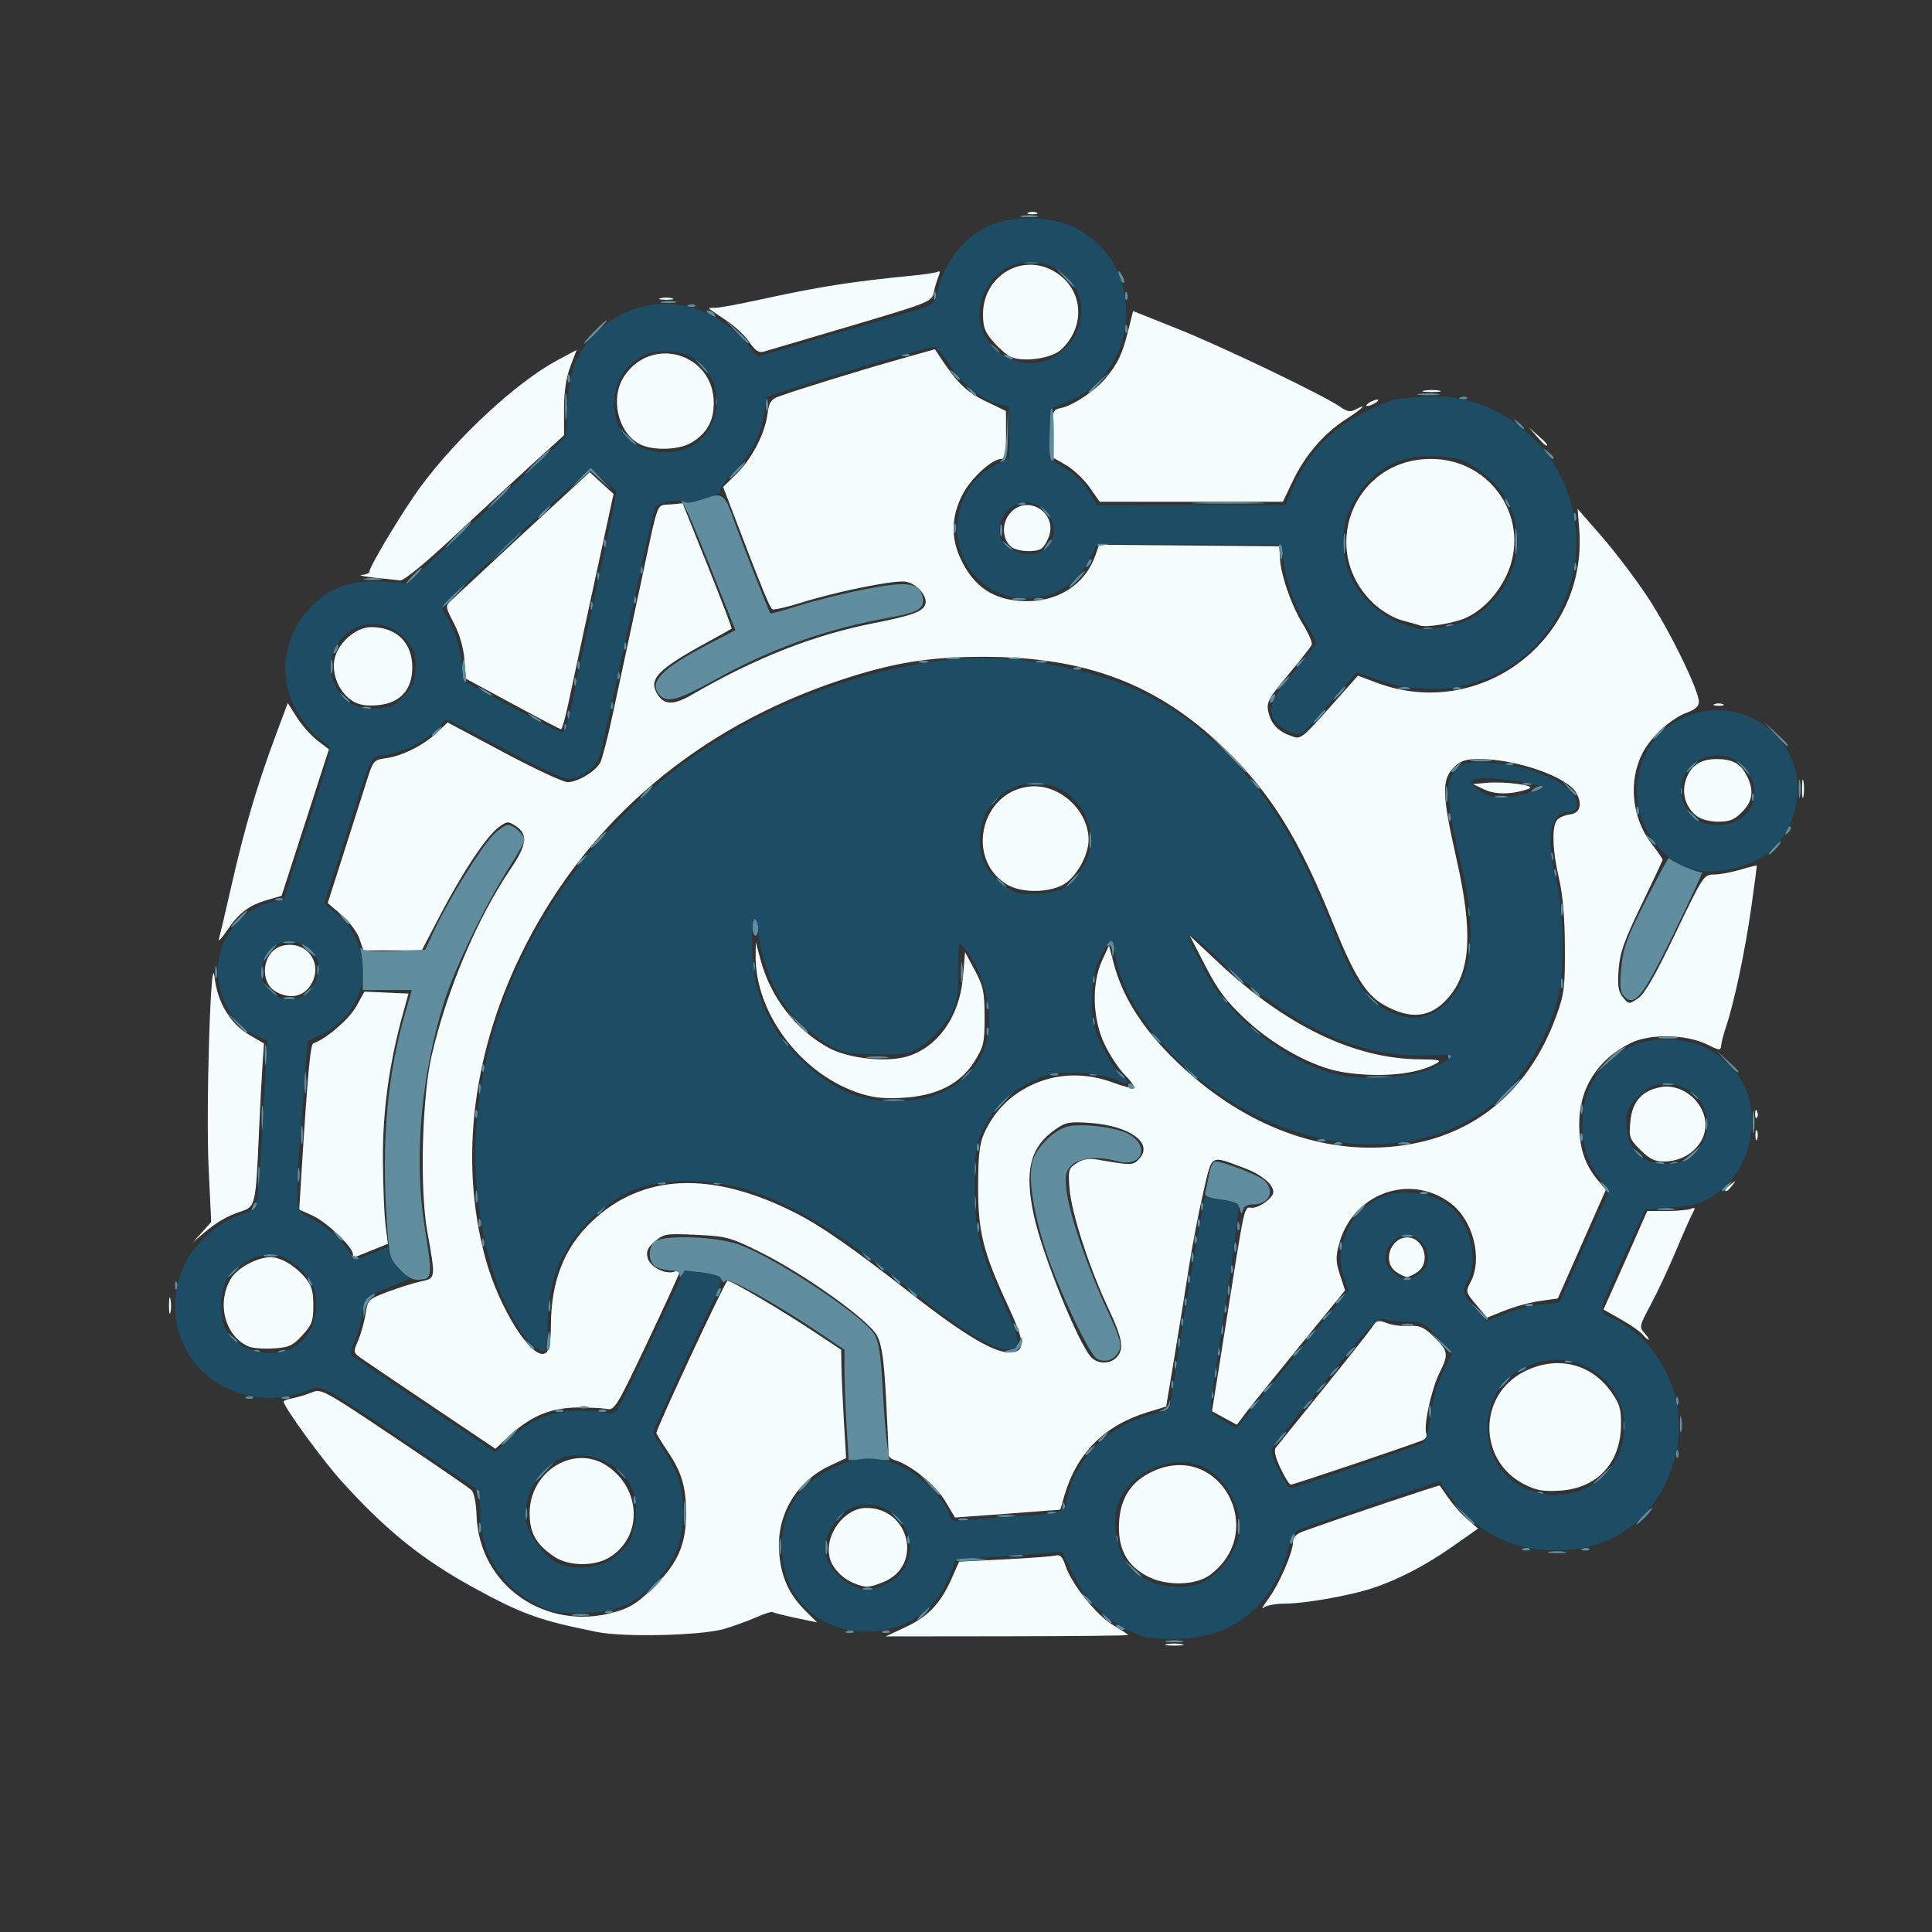 <svg
   width="800"
   height="800"
   viewBox="0 0 211.667 211.667"
   version="1.1"
   id="svg1"
   xml:space="preserve"
   xmlns="http://www.w3.org/2000/svg"
   xmlns:svg="http://www.w3.org/2000/svg"><rect x="0" y="0" width="211.667" height="211.667" fill="#333333" stroke="none"/><defs
     id="defs1" /><g
     id="g1"
     transform="matrix(1.366,0,0,1.366,-30.242,-10.589)"><path
       style="display:inline;fill:#f6fdfd"
       d="m 115.73,139.619 c 0.327,-0.063 0.863,-0.063 1.191,0 0.327,0.063 0.059,0.115 -0.595,0.115 -0.655,0 -0.923,-0.052 -0.595,-0.115 z m -45.707,-0.976 c -4.617,-0.926 -5.999,-1.423 -9.899,-3.557 -4.124,-2.257 -6.982,-4.559 -10.56,-8.502 -1.551,-1.71 -4.677,-6.002 -4.677,-6.422 0,-0.076 0.327,-0.198 0.728,-0.271 0.4,-0.073 1.085,-0.279 1.521,-0.458 0.773,-0.317 0.948,-0.223 6.615,3.575 3.201,2.145 5.985,4.054 6.185,4.242 0.222,0.207 0.388,1.006 0.424,2.04 0.195,5.631 5.562,9.366 11.131,7.747 1.246,-0.362 1.837,-0.751 3.162,-2.079 1.883,-1.888 2.515,-3.357 2.512,-5.848 -0.002,-2.107 -0.347,-3.269 -1.462,-4.927 -0.505,-0.75 -0.917,-1.427 -0.917,-1.504 0,-0.369 5.365,-11.873 5.687,-12.196 0.14,-0.14 4.312,2.318 7.212,4.249 l 1.918,1.278 0.022,1.381 c 0.012,0.76 0.102,2.714 0.198,4.344 l 0.176,2.963 -1.271,0.595 c -2.712,1.27 -4.303,3.943 -4.104,6.896 0.133,1.97 0.767,3.408 2.084,4.724 l 0.96,0.96 -1.73,-0.363 c -0.951,-0.199 -1.777,-0.41 -1.835,-0.468 -0.058,-0.058 -0.661,0.137 -1.338,0.434 -0.678,0.297 -1.828,0.712 -2.555,0.923 -1.84,0.532 -8.013,0.681 -10.186,0.245 z m 24.744,-0.388 c 1.806,-0.842 2.817,-1.906 3.693,-3.887 l 0.604,-1.367 3.669,-0.184 c 2.018,-0.101 3.867,-0.242 4.108,-0.312 0.318,-0.093 0.524,0.13 0.747,0.806 0.493,1.495 2.501,4.004 3.825,4.78 0.663,0.389 1.206,0.747 1.206,0.796 0,0.049 -4.376,0.094 -9.723,0.1 l -9.723,0.011 z m 29.095,-2.264 c 0.873,-1.19 1.973,-3.72 1.982,-4.559 0.004,-0.4 0.262,-0.661 0.866,-0.877 3.49,-1.247 10.86,-3.719 10.901,-3.657 0.964,1.422 1.488,2.062 2.201,2.689 l 0.871,0.765 -2.059,1.447 c -2.152,1.511 -4.395,2.675 -6.444,3.343 -1.819,0.593 -5.419,1.226 -6.969,1.226 -0.755,0 -1.539,0.149 -1.742,0.331 -0.203,0.182 -0.027,-0.136 0.392,-0.707 z m -33.201,-1.244 c -0.987,-0.394 -1.804,-1.262 -1.992,-2.116 -0.397,-1.807 1.199,-3.936 2.951,-3.936 3.501,0 4.57,4.662 1.364,5.945 -1.154,0.462 -1.406,0.473 -2.323,0.107 z m 23.549,-0.545 c -1.707,-0.879 -2.43,-2.238 -2.316,-4.351 0.108,-2.002 1.014,-3.343 2.789,-4.128 5.319,-2.353 9.199,4.866 4.491,8.354 -1.127,0.835 -3.469,0.894 -4.963,0.125 z M 66.581,132.596 c -1.456,-0.991 -1.963,-1.889 -1.963,-3.48 0,-3.384 3.582,-5.567 6.22,-3.79 2.758,1.859 2.852,5.708 0.18,7.337 -1.22,0.744 -3.291,0.712 -4.437,-0.068 z m 31.362,-4.457 c -0.764,-1.277 -2.766,-2.908 -4.01,-3.267 -0.311,-0.09 -0.551,-0.308 -0.535,-0.486 0.016,-0.177 -0.07,-2.168 -0.191,-4.424 -0.171,-3.164 -0.334,-4.323 -0.717,-5.073 -0.631,-1.237 -5.809,-4.941 -9.393,-6.72 -2.379,-1.181 -2.678,-1.261 -5.101,-1.378 -2.44,-0.117 -2.613,-0.09 -3.329,0.525 -0.598,0.514 -0.719,0.79 -0.584,1.329 0.182,0.724 1.453,1.364 2.166,1.091 0.214,-0.082 0.383,-0.047 0.376,0.077 -0.007,0.125 -1.172,2.668 -2.588,5.651 -2.437,5.133 -2.61,5.417 -3.228,5.292 -0.359,-0.073 -1.427,-0.126 -2.373,-0.118 -2.096,0.018 -3.713,0.685 -5.378,2.22 l -1.184,1.092 -4.987,-3.352 c -2.743,-1.844 -5.313,-3.581 -5.711,-3.862 -0.717,-0.505 -0.72,-0.52 -0.307,-1.487 0.229,-0.537 0.496,-1.495 0.592,-2.129 0.17,-1.122 0.217,-1.169 1.763,-1.754 0.873,-0.331 2.064,-0.705 2.646,-0.833 1.232,-0.27 1.221,-0.186 0.529,-4.066 -0.601,-3.368 -0.414,-10.703 0.358,-14.043 1.219,-5.274 3.666,-11.051 6.356,-15.014 1.273,-1.875 1.381,-2.756 0.414,-3.389 -0.64,-0.419 -0.715,-0.415 -1.389,0.076 -0.967,0.705 -2.895,3.6 -4.687,7.036 l -1.483,2.844 H 53.623 51.279 L 50.973,83.054 C 50.805,82.545 50.163,81.689 49.546,81.152 l -1.122,-0.976 1.275,-3.985 c 0.701,-2.192 1.525,-4.775 1.831,-5.74 0.545,-1.719 0.577,-1.758 1.592,-1.894 1.293,-0.173 3.023,-1.051 4.098,-2.078 l 0.822,-0.785 4.49,2.396 c 2.469,1.318 4.778,2.396 5.132,2.395 0.804,-0.001 2.236,-0.857 2.613,-1.562 0.157,-0.293 0.586,-1.936 0.954,-3.652 0.368,-1.716 0.912,-4.251 1.21,-5.633 0.297,-1.382 0.821,-3.823 1.163,-5.424 1.396,-6.527 1.155,-5.895 2.283,-6.002 l 1,-0.095 2.005,4.999 c 1.103,2.75 1.97,5.027 1.927,5.06 -0.043,0.034 -0.911,0.516 -1.93,1.073 -4.066,2.221 -4.797,2.999 -3.985,4.238 0.545,0.832 1.299,0.819 2.794,-0.05 4.973,-2.889 9.665,-4.739 14.42,-5.684 3.149,-0.626 4.008,-0.931 4.226,-1.501 0.251,-0.655 -0.723,-1.763 -1.631,-1.855 -1.013,-0.102 -5.56,0.822 -8.295,1.686 -1.163,0.367 -2.213,0.607 -2.333,0.533 C 83.878,56.49 83.183,54.79 81.045,49.186 l -0.908,-2.381 1.03,-1.003 c 1.254,-1.221 2.306,-3.225 2.522,-4.805 0.139,-1.014 0.274,-1.216 0.987,-1.472 1.57,-0.565 6.393,-2.054 9.416,-2.907 l 3.033,-0.856 0.406,0.62 c 1.343,2.05 2.116,2.8 3.65,3.544 l 1.638,0.794 0.007,1.918 c 0.005,1.437 -0.083,1.918 -0.35,1.918 -0.79,0 -2.504,1.584 -3.179,2.938 -0.851,1.707 -0.898,3.34 -0.146,4.999 1.064,2.346 2.717,3.438 5.261,3.474 2.646,0.037 4.779,-1.372 5.588,-3.692 l 0.29,-0.832 7.251,0.062 7.251,0.062 4.3e-4,0.836 c 6.4e-4,1.252 0.884,3.849 1.836,5.396 0.464,0.754 0.787,1.505 0.717,1.67 -0.069,0.165 -0.92,1.247 -1.891,2.404 -1.541,1.837 -1.745,2.205 -1.607,2.893 0.201,1.003 0.778,1.639 1.816,2.001 0.887,0.309 0.669,0.495 4.572,-3.907 l 0.813,-0.916 1.509,0.565 c 8.309,3.109 16.939,-3.434 16.241,-12.312 l -0.129,-1.635 1.918,2.199 c 1.055,1.21 2.699,3.374 3.654,4.81 1.754,2.638 4.154,7.534 4.154,8.475 0,0.347 -0.307,0.622 -0.956,0.857 -1.243,0.45 -2.915,1.972 -3.566,3.247 -1.154,2.262 -0.866,5.179 0.717,7.252 0.492,0.645 0.895,1.229 0.895,1.298 0,0.069 -0.765,1.705 -1.7,3.636 -1.381,2.852 -1.724,3.821 -1.827,5.165 -0.102,1.323 -0.033,1.772 0.343,2.236 0.461,0.569 0.485,0.571 1.202,0.101 0.529,-0.347 1.361,-1.79 3.003,-5.212 2.226,-4.638 2.287,-4.733 3.097,-4.733 0.454,0 1.405,-0.174 2.112,-0.387 0.708,-0.213 1.301,-0.362 1.319,-0.331 0.018,0.031 -0.18,1.545 -0.439,3.364 -0.499,3.499 -1.358,7.574 -1.998,9.481 -0.212,0.631 -0.4,1.349 -0.419,1.595 -0.031,0.408 -0.129,0.401 -1.106,-0.085 -1.661,-0.825 -4.559,-0.889 -6.118,-0.134 -2.697,1.306 -4.194,3.684 -4.158,6.606 0.023,1.858 0.477,3.197 1.495,4.407 l 0.645,0.767 -1.927,4.358 -1.927,4.358 -1.42,0.201 c -0.781,0.11 -2.059,0.457 -2.839,0.771 l -1.419,0.57 -0.869,-1.035 c -0.848,-1.01 -0.859,-1.054 -0.449,-1.829 0.987,-1.869 0.208,-4.947 -1.596,-6.309 -3.278,-2.474 -7.886,-0.782 -8.963,3.293 -0.268,1.013 -0.254,1.425 0.085,2.454 l 0.407,1.236 -3.611,4.426 c -1.986,2.434 -3.94,4.86 -4.342,5.39 l -0.73,0.965 -0.994,-0.544 -0.994,-0.544 0.989,-6.241 c 1.741,-10.981 1.539,-10.077 2.247,-10.077 0.591,0 1.682,-0.82 1.682,-1.264 0,-0.598 -0.962,-1.407 -2.24,-1.885 -2.913,-1.09 -2.642,-1.249 -3.399,2.003 -0.367,1.576 -0.878,4.235 -1.135,5.909 -0.257,1.673 -0.773,4.873 -1.146,7.11 l -0.678,4.067 -1.518,0.468 c -3.461,1.066 -5.668,3.294 -6.658,6.722 l -0.312,1.081 -2.106,0.165 c -1.158,0.091 -3.058,0.232 -4.222,0.315 l -2.117,0.15 z M 111.676,116.636 c 0.648,-0.648 0.502,-1.529 -0.661,-3.99 -1.501,-3.175 -2.936,-7.592 -3.092,-9.523 -0.124,-1.529 -0.091,-1.652 0.562,-2.08 0.502,-0.329 0.968,-0.407 1.688,-0.283 2.776,0.479 2.841,0.477 3.358,-0.094 1.123,-1.241 -0.789,-2.621 -3.947,-2.85 -1.643,-0.119 -1.961,-0.063 -2.758,0.488 -2.081,1.436 -2.556,3.344 -1.748,7.018 0.681,3.094 3.521,10.115 4.554,11.257 0.527,0.583 1.492,0.609 2.045,0.056 z m -45.351,-2.593 c 0.012,-3.557 1.072,-6.237 3.299,-8.343 4.057,-3.837 9.594,-4.069 16.283,-0.682 2.093,1.059 4.603,2.807 9.239,6.432 4.43,3.463 6.883,4.904 8.112,4.764 1.132,-0.129 1.082,-0.812 -0.278,-3.741 -1.993,-4.294 -2.399,-5.919 -2.392,-9.575 0.004,-2.417 0.114,-3.417 0.459,-4.191 0.782,-1.752 1.986,-3.013 3.688,-3.863 2.04,-1.019 4.418,-1.11 6.703,-0.255 0.816,0.305 1.552,0.487 1.635,0.403 0.083,-0.083 -0.237,-0.542 -0.712,-1.018 -0.475,-0.476 -1.206,-1.581 -1.625,-2.454 -0.979,-2.042 -1.063,-4.879 -0.2,-6.747 l 0.55,-1.191 0.373,1.422 c 0.678,2.585 2.183,5.023 4.6,7.453 5.007,5.034 11.008,7.625 16.946,7.318 6.691,-0.346 11.605,-4.06 13.958,-10.549 0.637,-1.755 0.702,-2.282 0.686,-5.512 -0.012,-2.422 -0.168,-4.211 -0.483,-5.556 -0.522,-2.226 -0.579,-4.113 -0.14,-4.643 0.161,-0.194 0.611,-0.39 0.999,-0.435 0.832,-0.096 1.053,-0.782 0.554,-1.715 -0.688,-1.285 -4.797,-2.733 -7.758,-2.733 -1.166,0 -1.525,0.119 -2.104,0.698 -0.957,0.957 -0.918,2.204 0.227,7.26 1.332,5.883 1.166,9.032 -0.588,11.116 -1.419,1.686 -3.071,1.881 -5.265,0.62 -1.415,-0.813 -2.352,-2.333 -4.069,-6.597 -2.726,-6.77 -4.959,-10.359 -8.675,-13.941 -5.366,-5.173 -11.114,-7.359 -19.338,-7.357 -4.385,0.001 -7.307,0.481 -11.54,1.894 -11.319,3.779 -20.058,11.166 -25.216,21.318 -4.187,8.241 -5.319,17.049 -3.206,24.942 1.111,4.152 3.888,8.491 4.897,7.653 0.256,-0.212 0.375,-0.902 0.38,-2.196 z M 90.814,95.344 C 86.233,93.723 82.683,88.897 82.744,84.376 l 0.014,-1.058 0.384,1.428 c 0.81,3.013 2.827,5.612 5.473,7.052 1.61,0.876 4.752,1.196 6.4,0.652 2.41,-0.795 4.091,-3.228 4.352,-6.301 l 0.174,-2.037 0.779,1.455 c 0.687,1.282 0.78,1.725 0.786,3.724 0.006,2.07 -0.064,2.382 -0.796,3.568 -1.136,1.839 -3.087,2.816 -5.882,2.946 -1.584,0.074 -2.4,-0.03 -3.613,-0.459 z m 39.005,-1.606 c -2.325,-0.372 -5.482,-2.085 -7.752,-4.204 -1.599,-1.493 -2.233,-2.333 -3.247,-4.3 l -1.261,-2.445 2.219,2.084 c 5.497,5.163 10.975,7.805 16.259,7.841 1.475,0.01 1.75,0.072 1.353,0.303 -1.574,0.914 -4.578,1.201 -7.57,0.722 z M 102.895,78.688 c -3.352,-2.044 -2.098,-7.444 1.824,-7.853 2.364,-0.246 4.727,1.893 4.727,4.28 0,1.29 -1.059,3.109 -2.117,3.638 -1.262,0.631 -3.344,0.6 -4.434,-0.064 z M 141.196,71.077 140.27,70.639 l 1.058,-0.098 c 1.51,-0.14 4.126,0.213 3.44,0.465 -1.287,0.473 -2.663,0.5 -3.572,0.07 z m 3.177,55.715 c -3.728,-1.921 -3.701,-7.186 0.046,-9.053 2.6,-1.295 5.335,-0.64 6.961,1.667 0.668,0.949 0.788,1.361 0.77,2.66 -0.042,3.062 -1.933,5.069 -4.94,5.243 -1.329,0.077 -1.878,-0.023 -2.837,-0.517 z m -19.54,-1.294 c -0.414,-0.883 -0.536,-1.428 -0.367,-1.643 0.139,-0.177 1.847,-2.292 3.795,-4.701 1.948,-2.409 3.721,-4.649 3.94,-4.979 0.354,-0.534 0.484,-0.567 1.184,-0.301 0.432,0.164 1.233,0.267 1.779,0.227 0.795,-0.057 1.157,0.085 1.816,0.712 1.328,1.264 1.381,1.517 0.629,3.015 -0.673,1.339 -1.315,4.296 -1.071,4.931 0.07,0.183 -0.073,0.414 -0.318,0.513 -1.127,0.452 -10.37,3.568 -10.556,3.558 -0.115,-0.006 -0.488,-0.605 -0.829,-1.332 z m -82.745,-9.747 c -1.923,-0.828 -2.613,-3.519 -1.406,-5.486 0.511,-0.833 2.108,-1.68 3.165,-1.68 0.802,0 1.948,0.671 2.728,1.598 0.562,0.667 0.693,1.096 0.693,2.262 0,1.262 -0.108,1.557 -0.882,2.402 -0.774,0.844 -1.059,0.974 -2.315,1.052 -0.788,0.049 -1.68,-0.018 -1.983,-0.148 z m 111.783,-0.979 c -0.195,-0.235 -0.978,-0.779 -1.741,-1.209 l -1.386,-0.782 0.676,-1.503 c 0.372,-0.826 1.161,-2.604 1.754,-3.95 l 1.078,-2.447 h 1.52 c 0.836,0 1.72,-0.077 1.965,-0.171 0.372,-0.143 0.398,-0.088 0.162,0.331 -0.155,0.276 -0.756,1.632 -1.335,3.015 -0.579,1.382 -1.487,3.325 -2.019,4.316 -0.928,1.731 -0.948,1.823 -0.502,2.315 0.255,0.282 0.401,0.513 0.323,0.513 -0.077,0 -0.3,-0.192 -0.495,-0.427 z M 35.694,112.421 c 0.003,-0.582 0.057,-0.789 0.12,-0.46 0.063,0.329 0.061,0.805 -0.005,1.058 -0.066,0.253 -0.118,-0.016 -0.115,-0.598 z m 98.417,-2.661 c -1.126,-0.789 -0.474,-2.763 0.913,-2.763 1.305,0 1.901,2.007 0.821,2.763 -0.323,0.227 -0.714,0.412 -0.867,0.412 -0.154,0 -0.544,-0.185 -0.867,-0.412 z m -83.667,-1.418 c 0,-0.562 -2.103,-2.582 -3.206,-3.079 l -1.1,-0.496 0.173,-2.788 c 0.5,-8.069 0.72,-10.469 0.965,-10.551 1.011,-0.339 2.865,-1.933 3.432,-2.952 l 0.662,-1.191 1.766,0.078 1.766,0.078 -0.488,1.774 c -1.069,3.886 -1.589,7.728 -1.566,11.555 0.012,2.042 0.107,4.395 0.212,5.227 l 0.189,1.514 -1.071,0.433 c -0.589,0.238 -1.22,0.493 -1.402,0.565 -0.182,0.072 -0.331,-0.003 -0.331,-0.167 z m -12.099,-1.763 0.734,-0.815 -0.208,-4.345 c -0.229,-4.786 0.182,-17.884 0.479,-15.279 0.23,2.011 1.257,3.718 2.772,4.606 l 1.189,0.697 -0.128,1.89 c -0.07,1.039 -0.196,3.438 -0.278,5.329 -0.25,5.732 -0.282,5.874 -1.414,6.245 -1.142,0.374 -1.997,0.875 -3.086,1.807 l -0.794,0.679 z m 122.165,-3.386 c 0,-0.055 0.208,-0.263 0.463,-0.463 0.42,-0.329 0.429,-0.32 0.1,0.1 -0.346,0.441 -0.563,0.581 -0.563,0.363 z m -6.806,-3.214 c -0.878,-0.878 -0.925,-1.012 -0.801,-2.3 0.151,-1.576 0.93,-2.454 2.424,-2.734 1.756,-0.329 3.597,1.228 3.597,3.043 0,1.589 -1.516,2.923 -3.321,2.923 -0.752,0 -1.172,-0.206 -1.898,-0.933 z m 9.229,-1.184 c 0,-0.364 0.06,-0.513 0.133,-0.331 0.073,0.182 0.073,0.48 0,0.661 -0.073,0.182 -0.133,0.033 -0.133,-0.331 z m -0.021,-1.742 c 0.013,-0.308 0.075,-0.371 0.16,-0.16 0.076,0.191 0.067,0.419 -0.021,0.507 -0.088,0.088 -0.15,-0.068 -0.139,-0.347 z M 44.363,87.343 c -1.528,-0.773 -1.187,-3.385 0.489,-3.753 1.837,-0.403 3.172,1.319 2.312,2.982 -0.552,1.068 -1.629,1.364 -2.801,0.771 z m -4.666,-4.29 c 0.086,-0.291 0.568,-2.335 1.07,-4.543 1.007,-4.422 2.027,-7.872 3.49,-11.795 l 0.962,-2.579 0.733,1.156 c 0.403,0.636 1.146,1.471 1.651,1.856 l 0.918,0.7 -1.899,5.876 -1.899,5.876 -1.079,0.312 c -1.538,0.445 -2.326,1.032 -3.274,2.438 -0.457,0.678 -0.76,0.994 -0.673,0.703 z M 158.209,73.191 c -0.877,-0.689 -1.213,-1.811 -0.861,-2.876 0.376,-1.138 1.167,-1.683 2.445,-1.683 1.292,0 1.932,0.346 2.435,1.318 0.609,1.178 0.496,2.066 -0.374,2.936 -0.62,0.62 -1.001,0.772 -1.918,0.768 -0.676,-0.004 -1.383,-0.193 -1.727,-0.463 z m 8.459,-2.177 c 0,-0.655 0.052,-0.923 0.115,-0.595 0.063,0.327 0.063,0.863 0,1.191 -0.063,0.327 -0.115,0.06 -0.115,-0.595 z M 63.238,64.204 59.496,62.18 59.387,60.67 c -0.069,-0.955 -0.375,-2.023 -0.834,-2.906 -0.694,-1.338 -0.704,-1.414 -0.25,-1.832 0.261,-0.239 1.55,-1.439 2.865,-2.665 1.315,-1.226 3.713,-3.448 5.33,-4.936 l 2.94,-2.707 0.955,0.874 0.955,0.874 -1.572,7.257 c -0.865,3.991 -1.778,8.239 -2.03,9.439 -0.252,1.201 -0.527,2.177 -0.611,2.171 -0.084,-0.007 -1.837,-0.923 -3.896,-2.036 z M 50.379,63.951 c -1.002,-0.643 -1.618,-2.033 -1.429,-3.224 0.213,-1.341 1.69,-2.677 2.958,-2.677 2.032,0 3.298,1.24 3.298,3.23 0,1.812 -0.988,2.883 -2.794,3.031 -0.94,0.077 -1.511,-0.024 -2.033,-0.359 z m 109.271,0.273 c 0.182,-0.073 0.48,-0.073 0.661,0 0.182,0.073 0.033,0.133 -0.331,0.133 -0.364,0 -0.513,-0.06 -0.331,-0.133 z m -23.614,-6.303 c -0.146,-0.059 -0.777,-0.239 -1.404,-0.4 -0.632,-0.162 -1.613,-0.721 -2.202,-1.253 -4.665,-4.215 -1.809,-11.699 4.469,-11.709 4.929,-0.008 8.137,4.974 6.046,9.39 -0.727,1.536 -2.02,2.853 -3.337,3.401 -0.981,0.408 -3.128,0.752 -3.572,0.571 z M 52.164,54.081 c -0.873,-0.097 -1.32,-0.196 -0.992,-0.22 0.327,-0.024 0.595,-0.139 0.595,-0.254 0,-0.424 2.744,-4.978 4.121,-6.84 2.956,-3.996 7.735,-8.408 10.988,-10.142 l 1.511,-0.805 -0.505,1.328 c -0.342,0.9 -0.505,2.003 -0.505,3.421 v 2.093 l -2.571,2.336 c -1.414,1.285 -4.262,3.914 -6.329,5.842 -2.273,2.12 -3.949,3.488 -4.242,3.461 -0.266,-0.024 -1.199,-0.124 -2.072,-0.22 z m 51.119,-2.447 c -0.748,-0.557 -0.838,-1.824 -0.188,-2.65 1.329,-1.689 3.921,-0.168 3.153,1.851 -0.151,0.397 -0.416,0.812 -0.589,0.922 -0.493,0.314 -1.888,0.242 -2.377,-0.123 z m 6.233,-4.81 c -0.454,-0.645 -1.31,-1.448 -1.901,-1.786 l -1.075,-0.614 -0.002,-1.897 c -0.002,-1.86 0.012,-1.9 0.734,-2.059 0.968,-0.213 2.731,-1.4 3.555,-2.394 0.962,-1.161 1.326,-1.925 1.783,-3.746 l 0.409,-1.629 3.572,1.426 c 3.606,1.44 11.692,5.321 13.024,6.25 0.568,0.396 0.834,0.442 1.257,0.216 1.02,-0.546 0.531,-0.055 -0.791,0.793 -1.756,1.127 -3.273,2.89 -4.252,4.94 l -0.798,1.672 h -7.344 -7.344 z M 73.421,43.359 c -1.753,-0.952 -2.367,-3.713 -1.21,-5.445 2.206,-3.302 7.174,-1.807 7.174,2.16 0,1.444 -0.547,2.425 -1.77,3.17 -1.014,0.618 -3.16,0.676 -4.195,0.114 z m 71.989,-0.589 -0.641,-0.728 0.728,0.641 c 0.4,0.353 0.728,0.68 0.728,0.728 0,0.208 -0.214,0.039 -0.814,-0.641 z M 131.936,40.058 c 0.218,-0.141 0.516,-0.256 0.661,-0.256 0.146,0 0.086,0.115 -0.132,0.256 -0.218,0.141 -0.516,0.256 -0.661,0.256 -0.146,0 -0.086,-0.115 0.132,-0.256 z m 4.432,-0.98 c 0.327,-0.063 0.863,-0.063 1.191,0 0.327,0.063 0.059,0.115 -0.595,0.115 -0.655,0 -0.923,-0.052 -0.595,-0.115 z M 103.214,36.379 c -0.299,-0.129 -0.924,-0.668 -1.389,-1.197 -0.701,-0.798 -0.845,-1.181 -0.845,-2.237 0,-2.984 2.994,-4.873 5.56,-3.509 2.458,1.306 2.798,4.426 0.693,6.367 -0.756,0.697 -2.996,1.018 -4.019,0.576 z M 82.222,35.164 c -0.348,-0.516 -1.212,-1.314 -1.918,-1.771 -0.707,-0.458 -1.285,-0.865 -1.285,-0.904 0,-0.039 0.208,-0.06 0.463,-0.046 0.255,0.014 1.892,-0.286 3.638,-0.667 4.762,-1.038 7.318,-1.44 12.171,-1.915 1.019,-0.1 1.962,-0.247 2.095,-0.327 0.142,-0.085 0.156,0.065 0.033,0.361 -0.115,0.279 -0.288,0.858 -0.384,1.288 -0.171,0.769 -0.278,0.812 -6.648,2.706 -3.561,1.058 -6.712,1.99 -7.003,2.07 -0.396,0.109 -0.689,-0.091 -1.163,-0.793 z m -7.106,-3.491 c 0.255,-0.067 0.671,-0.067 0.926,0 0.255,0.067 0.046,0.121 -0.463,0.121 -0.509,0 -0.718,-0.054 -0.463,-0.121 z M 104.617,24.801 c 0.182,-0.073 0.48,-0.073 0.661,0 0.182,0.073 0.033,0.133 -0.331,0.133 -0.364,0 -0.513,-0.06 -0.331,-0.133 z"
       id="path4" /><path
       style="display:inline;fill:#608e9e"
       d="m 115.73,139.354 c 0.327,-0.063 0.863,-0.063 1.191,0 0.327,0.063 0.059,0.115 -0.595,0.115 -0.655,0 -0.923,-0.052 -0.595,-0.115 z m -25.648,-0.788 c 0.191,-0.076 0.419,-0.067 0.507,0.021 0.088,0.088 -0.068,0.15 -0.347,0.139 -0.308,-0.013 -0.371,-0.075 -0.16,-0.16 z m 2.91,0 c 0.191,-0.076 0.419,-0.067 0.507,0.021 0.088,0.088 -0.068,0.15 -0.347,0.139 -0.308,-0.013 -0.371,-0.075 -0.16,-0.16 z m 18.705,-0.345 c -0.093,-0.15 0.013,-0.194 0.249,-0.104 0.458,0.176 0.542,0.366 0.162,0.366 -0.137,0 -0.322,-0.118 -0.411,-0.262 z m -0.962,-0.731 c -0.329,-0.42 -0.32,-0.429 0.1,-0.1 0.441,0.346 0.581,0.563 0.363,0.563 -0.055,0 -0.263,-0.208 -0.463,-0.463 z m -14.651,-0.331 c 0.263,-0.291 0.538,-0.529 0.611,-0.529 0.073,0 -0.083,0.238 -0.347,0.529 -0.263,0.291 -0.538,0.529 -0.611,0.529 -0.073,0 0.083,-0.238 0.347,-0.529 z m -27.98,0.078 c 0.327,-0.063 0.863,-0.063 1.191,0 0.327,0.063 0.06,0.115 -0.595,0.115 -0.655,0 -0.923,-0.052 -0.595,-0.115 z m 2.662,-0.259 c 0.191,-0.076 0.419,-0.067 0.507,0.021 0.088,0.088 -0.068,0.15 -0.347,0.139 -0.308,-0.013 -0.371,-0.075 -0.16,-0.16 z m 38.38,-1.076 c -0.329,-0.42 -0.32,-0.429 0.1,-0.1 0.441,0.346 0.581,0.563 0.363,0.563 -0.055,0 -0.263,-0.208 -0.463,-0.463 z M 74.521,134.911 c 0.342,-0.364 0.681,-0.661 0.754,-0.661 0.073,0 -0.147,0.298 -0.489,0.661 -0.342,0.364 -0.681,0.661 -0.754,0.661 -0.073,0 0.147,-0.298 0.489,-0.661 z m 16.867,0.222 c 0.182,-0.073 0.48,-0.073 0.661,0 0.182,0.073 0.033,0.133 -0.331,0.133 -0.364,0 -0.513,-0.06 -0.331,-0.133 z m 21.477,-1.611 -0.641,-0.728 0.728,0.641 c 0.68,0.6 0.849,0.814 0.641,0.814 -0.047,0 -0.375,-0.327 -0.728,-0.728 z m -14.026,-0.678 c 0.119,-0.118 0.738,-0.176 1.376,-0.127 l 1.16,0.088 -1.376,0.127 c -0.757,0.07 -1.279,0.03 -1.16,-0.088 z M 84.642,131.736 c 0.003,-0.582 0.057,-0.789 0.12,-0.46 0.063,0.329 0.061,0.805 -0.005,1.058 -0.066,0.253 -0.118,-0.016 -0.115,-0.598 z m 3.699,0.132 c 0,-0.509 0.054,-0.718 0.121,-0.463 0.067,0.255 0.067,0.671 0,0.926 -0.067,0.255 -0.121,0.046 -0.121,-0.463 z m 14.821,0.611 c 0.255,-0.067 0.671,-0.067 0.926,0 0.255,0.067 0.046,0.121 -0.463,0.121 -0.509,0 -0.718,-0.054 -0.463,-0.121 z m 43.259,-0.269 c 0.327,-0.063 0.863,-0.063 1.191,0 0.327,0.063 0.059,0.115 -0.595,0.115 -0.655,0 -0.923,-0.052 -0.595,-0.115 z m -2.1,-0.259 c 0.191,-0.076 0.419,-0.067 0.507,0.021 0.088,0.088 -0.068,0.15 -0.347,0.139 -0.308,-0.013 -0.371,-0.075 -0.16,-0.16 z m 4.763,0 c 0.191,-0.076 0.419,-0.067 0.507,0.021 0.088,0.088 -0.068,0.15 -0.347,0.139 -0.308,-0.013 -0.371,-0.075 -0.16,-0.16 z m -54.169,-0.767 c 0.013,-0.308 0.075,-0.371 0.16,-0.16 0.076,0.191 0.067,0.419 -0.021,0.507 -0.088,0.088 -0.15,-0.068 -0.139,-0.347 z m 16.669,0 c 0.013,-0.308 0.075,-0.371 0.16,-0.16 0.076,0.191 0.067,0.419 -0.021,0.507 -0.088,0.088 -0.15,-0.068 -0.139,-0.347 z m 14.002,0.038 c 0,-0.21 0.108,-0.448 0.24,-0.53 0.132,-0.082 0.178,0.09 0.101,0.381 -0.162,0.618 -0.341,0.696 -0.341,0.148 z m -4.167,-1.074 c 0.003,-0.582 0.057,-0.789 0.12,-0.46 0.063,0.329 0.061,0.805 -0.005,1.058 -0.066,0.253 -0.118,-0.016 -0.115,-0.598 z m -60.879,0.132 c 0,-0.364 0.06,-0.513 0.133,-0.331 0.073,0.182 0.073,0.48 0,0.661 -0.073,0.182 -0.133,0.033 -0.133,-0.331 z m 16.444,-1.191 c 0.002,-0.873 0.051,-1.198 0.11,-0.723 0.059,0.476 0.058,1.19 -0.003,1.587 -0.06,0.398 -0.109,0.008 -0.107,-0.865 z m 16.958,0.331 -0.504,-0.595 0.595,0.504 c 0.327,0.277 0.595,0.545 0.595,0.595 0,0.212 -0.213,0.055 -0.687,-0.504 z m 45.517,-0.265 -0.777,-0.86 0.86,0.777 c 0.473,0.427 0.86,0.814 0.86,0.86 0,0.204 -0.218,0.024 -0.943,-0.777 z m 14.436,0.198 c 0.342,-0.364 0.681,-0.661 0.754,-0.661 0.073,0 -0.147,0.298 -0.489,0.661 -0.342,0.364 -0.681,0.661 -0.754,0.661 -0.073,0 0.147,-0.298 0.489,-0.661 z M 64.254,129.09 c 0.005,-0.437 0.065,-0.583 0.132,-0.326 0.067,0.257 0.063,0.615 -0.01,0.794 -0.072,0.179 -0.127,-0.032 -0.122,-0.468 z m 24.819,0.562 c 0,-0.055 0.208,-0.263 0.463,-0.463 0.42,-0.329 0.429,-0.32 0.1,0.1 -0.346,0.441 -0.563,0.581 -0.563,0.363 z m 9.988,-0.075 c 0.182,-0.073 0.48,-0.073 0.661,0 0.182,0.073 0.033,0.133 -0.331,0.133 -0.364,0 -0.513,-0.06 -0.331,-0.133 z m 3.175,-0.276 c 0.327,-0.063 0.863,-0.063 1.191,0 0.327,0.063 0.059,0.115 -0.595,0.115 -0.655,0 -0.923,-0.052 -0.595,-0.115 z m 3.969,-0.253 c 0.182,-0.073 0.48,-0.073 0.661,0 0.182,0.073 0.033,0.133 -0.331,0.133 -0.364,0 -0.513,-0.06 -0.331,-0.133 z m 1.145,-0.508 c 0.013,-0.308 0.075,-0.371 0.16,-0.16 0.076,0.191 0.067,0.419 -0.021,0.507 -0.088,0.088 -0.15,-0.068 -0.139,-0.347 z m -34.396,-0.529 c 0.013,-0.308 0.075,-0.371 0.16,-0.16 0.076,0.191 0.067,0.419 -0.021,0.507 -0.088,0.088 -0.15,-0.068 -0.139,-0.347 z m -12.527,-0.354 c -0.115,-0.44 -0.081,-0.543 0.116,-0.347 0.154,0.154 0.227,0.436 0.164,0.627 -0.066,0.198 -0.186,0.078 -0.28,-0.28 z m 36.17,-0.881 -0.777,-0.86 0.86,0.777 c 0.802,0.724 0.982,0.943 0.777,0.943 -0.046,0 -0.432,-0.387 -0.86,-0.86 z m 48.783,0.679 c 0.191,-0.076 0.419,-0.067 0.507,0.021 0.088,0.088 -0.068,0.15 -0.347,0.139 -0.308,-0.013 -0.371,-0.075 -0.16,-0.16 z m -58.82,-0.613 c 0.263,-0.291 0.538,-0.529 0.611,-0.529 0.073,0 -0.083,0.238 -0.347,0.529 -0.263,0.291 -0.538,0.529 -0.611,0.529 -0.073,0 0.083,-0.238 0.347,-0.529 z m 63.368,-0.083 c 0,-0.045 0.387,-0.432 0.86,-0.86 l 0.86,-0.777 -0.777,0.86 c -0.724,0.802 -0.943,0.982 -0.943,0.777 z m -84.931,-0.265 c 0,-0.045 0.387,-0.432 0.86,-0.86 l 0.86,-0.777 -0.777,0.86 c -0.724,0.802 -0.943,0.982 -0.943,0.777 z m 6.722,-0.777 -0.504,-0.595 0.595,0.504 c 0.559,0.474 0.716,0.687 0.504,0.687 -0.05,0 -0.318,-0.268 -0.595,-0.595 z m 18.318,-3.613 c -0.093,-1.514 -0.168,-3.505 -0.168,-4.424 v -1.671 l -2.03,-1.37 c -3.441,-2.322 -7.324,-4.479 -7.513,-4.174 -0.111,0.18 -0.226,0.145 -0.319,-0.099 -0.196,-0.511 -2.866,-0.838 -3.153,-0.387 -0.162,0.255 -0.207,0.253 -0.21,-0.006 -0.002,-0.182 -0.31,-0.331 -0.683,-0.331 -0.373,0 -0.909,-0.123 -1.191,-0.274 -0.69,-0.369 -0.69,-1.729 0,-2.098 0.907,-0.486 4.802,-0.329 6.524,0.263 2.929,1.006 10.122,5.762 10.993,7.268 0.335,0.579 0.506,1.69 0.631,4.101 0.095,1.819 0.258,3.903 0.363,4.63 l 0.191,1.323 h -1.633 -1.633 z m 66.527,2.202 c 0.013,-0.308 0.075,-0.371 0.16,-0.16 0.076,0.191 0.067,0.419 -0.021,0.507 -0.088,0.088 -0.15,-0.068 -0.139,-0.347 z m -47.381,0.054 c 0,-0.055 0.208,-0.263 0.463,-0.463 0.42,-0.329 0.429,-0.32 0.1,0.1 -0.346,0.441 -0.563,0.581 -0.563,0.363 z m -46.302,-1.355 c 0.342,-0.364 0.681,-0.661 0.754,-0.661 0.073,0 -0.147,0.298 -0.489,0.661 -0.342,0.364 -0.681,0.661 -0.754,0.661 -0.073,0 0.147,-0.298 0.489,-0.661 z m 61.78,0.132 c 0.263,-0.291 0.538,-0.529 0.611,-0.529 0.073,0 -0.083,0.238 -0.347,0.529 -0.263,0.291 -0.538,0.529 -0.611,0.529 -0.073,0 0.083,-0.238 0.347,-0.529 z m -14.42,0.165 c 0,-0.055 0.208,-0.263 0.463,-0.463 0.42,-0.329 0.429,-0.32 0.1,0.1 -0.346,0.441 -0.563,0.581 -0.563,0.363 z m 46.633,-1.355 c 0.003,-0.582 0.057,-0.789 0.12,-0.46 0.063,0.329 0.061,0.805 -0.005,1.058 -0.066,0.253 -0.118,-0.016 -0.115,-0.598 z m -4.523,0.132 c 0,-0.364 0.06,-0.513 0.133,-0.331 0.073,0.182 0.073,0.48 0,0.661 -0.073,0.182 -0.133,0.033 -0.133,-0.331 z m -15.601,-1.191 c 0.005,-0.437 0.065,-0.583 0.132,-0.326 0.067,0.257 0.063,0.615 -0.01,0.794 -0.072,0.179 -0.127,-0.032 -0.122,-0.468 z m -69.951,-0.049 c 0.191,-0.076 0.419,-0.067 0.507,0.021 0.088,0.088 -0.068,0.15 -0.347,0.139 -0.308,-0.013 -0.371,-0.075 -0.16,-0.16 z m 3.44,0 c 0.191,-0.076 0.419,-0.067 0.507,0.021 0.088,0.088 -0.068,0.15 -0.347,0.139 -0.308,-0.013 -0.371,-0.075 -0.16,-0.16 z m 45.079,0.017 c 0.246,-0.073 0.507,-0.334 0.58,-0.58 0.097,-0.324 0.119,-0.302 0.079,0.079 -0.032,0.308 -0.272,0.548 -0.58,0.58 -0.382,0.039 -0.403,0.017 -0.079,-0.079 z m -46.683,-0.276 c 0.182,-0.073 0.48,-0.073 0.661,0 0.182,0.073 0.033,0.133 -0.331,0.133 -0.364,0 -0.513,-0.06 -0.331,-0.133 z m 53.777,0.075 c 0,-0.055 0.208,-0.263 0.463,-0.463 0.42,-0.329 0.429,-0.32 0.1,0.1 -0.346,0.441 -0.563,0.581 -0.563,0.363 z m 4.233,0 c 0,-0.055 0.208,-0.263 0.463,-0.463 0.42,-0.329 0.429,-0.32 0.1,0.1 -0.346,0.441 -0.563,0.581 -0.563,0.363 z m 29.919,-0.584 c 0.013,-0.308 0.075,-0.371 0.16,-0.16 0.076,0.191 0.067,0.419 -0.021,0.507 -0.088,0.088 -0.15,-0.068 -0.139,-0.347 z M 41.928,119.781 c 0.191,-0.076 0.419,-0.067 0.507,0.021 0.088,0.088 -0.068,0.15 -0.347,0.139 -0.308,-0.013 -0.371,-0.075 -0.16,-0.16 z m 2.91,0 c 0.191,-0.076 0.419,-0.067 0.507,0.021 0.088,0.088 -0.068,0.15 -0.347,0.139 -0.308,-0.013 -0.371,-0.075 -0.16,-0.16 z m 74.418,-0.238 c 0.013,-0.308 0.075,-0.371 0.16,-0.16 0.076,0.191 0.067,0.419 -0.021,0.507 -0.088,0.088 -0.15,-0.068 -0.139,-0.347 z m 4.212,-0.21 c 0,-0.055 0.208,-0.263 0.463,-0.463 0.42,-0.329 0.429,-0.32 0.1,0.1 -0.346,0.441 -0.563,0.581 -0.563,0.363 z m 4.233,0 c 0,-0.055 0.208,-0.263 0.463,-0.463 0.42,-0.329 0.429,-0.32 0.1,0.1 -0.346,0.441 -0.563,0.581 -0.563,0.363 z m -11.621,-0.584 c 0.013,-0.308 0.075,-0.371 0.16,-0.16 0.076,0.191 0.067,0.419 -0.021,0.507 -0.088,0.088 -0.15,-0.068 -0.139,-0.347 z m 26.57,-0.11 c 0.263,-0.291 0.538,-0.529 0.611,-0.529 0.073,0 -0.083,0.238 -0.347,0.529 -0.263,0.291 -0.538,0.529 -0.611,0.529 -0.073,0 0.083,-0.238 0.347,-0.529 z m -23.109,-0.794 c 0,-0.364 0.06,-0.513 0.133,-0.331 0.073,0.182 0.073,0.48 0,0.661 -0.073,0.182 -0.133,0.033 -0.133,-0.331 z m 9.219,0.165 c 0,-0.055 0.208,-0.263 0.463,-0.463 0.42,-0.329 0.429,-0.32 0.1,0.1 -0.346,0.441 -0.563,0.581 -0.563,0.363 z m 15.275,-0.462 c 0.179,-0.181 0.393,-0.262 0.474,-0.181 0.082,0.082 -0.065,0.229 -0.326,0.329 -0.377,0.144 -0.407,0.113 -0.148,-0.148 z m -27.69,-0.386 c 0.013,-0.308 0.075,-0.371 0.16,-0.16 0.076,0.191 0.067,0.419 -0.021,0.507 -0.088,0.088 -0.15,-0.068 -0.139,-0.347 z m -6.235,-0.441 c -0.599,-0.335 -3.021,-5.438 -4.049,-8.532 -1.046,-3.147 -1.474,-5.938 -1.116,-7.27 0.302,-1.122 1.718,-2.541 2.807,-2.814 1.14,-0.286 3.99,0.065 4.921,0.607 1.773,1.032 1.006,2.733 -0.976,2.165 -1.458,-0.418 -2.999,-0.275 -3.61,0.335 -0.477,0.477 -0.541,0.774 -0.42,1.949 0.188,1.823 1.673,6.217 3.244,9.602 1.06,2.284 1.214,2.81 0.976,3.332 -0.33,0.723 -1.113,0.999 -1.778,0.627 z m 37.65,0.15 c 0.191,-0.076 0.419,-0.067 0.507,0.021 0.088,0.088 -0.068,0.15 -0.347,0.139 -0.308,-0.013 -0.371,-0.075 -0.16,-0.16 z m -27.975,-0.767 c 0.013,-0.308 0.075,-0.371 0.16,-0.16 0.076,0.191 0.067,0.419 -0.021,0.507 -0.088,0.088 -0.15,-0.068 -0.139,-0.347 z m 6.065,0.319 c 0,-0.055 0.208,-0.263 0.463,-0.463 0.42,-0.329 0.429,-0.32 0.1,0.1 -0.346,0.441 -0.563,0.581 -0.563,0.363 z m 4.233,0 c 0,-0.055 0.208,-0.263 0.463,-0.463 0.42,-0.329 0.429,-0.32 0.1,0.1 -0.346,0.441 -0.563,0.581 -0.563,0.363 z m -87.627,-0.345 c 0.191,-0.076 0.419,-0.067 0.507,0.021 0.088,0.088 -0.068,0.15 -0.347,0.139 -0.308,-0.013 -0.371,-0.075 -0.16,-0.16 z m 2.117,0 c 0.191,-0.076 0.419,-0.067 0.507,0.021 0.088,0.088 -0.068,0.15 -0.347,0.139 -0.308,-0.013 -0.371,-0.075 -0.16,-0.16 z m 21.46,-0.812 c 0.126,-0.913 0.145,-0.932 0.232,-0.232 0.052,0.418 -0.01,0.864 -0.137,0.992 -0.133,0.133 -0.174,-0.191 -0.095,-0.76 z m 37.038,0.761 c 0.35,-0.098 0.729,-0.414 0.841,-0.701 0.143,-0.366 0.21,-0.4 0.223,-0.113 0.026,0.574 -0.516,1.05 -1.159,1.019 -0.471,-0.023 -0.458,-0.05 0.095,-0.205 z m 34.536,-0.629 -0.777,-0.86 0.86,0.777 c 0.473,0.427 0.86,0.814 0.86,0.86 0,0.204 -0.218,0.024 -0.943,-0.777 z m -73.174,0.132 c -0.329,-0.42 -0.32,-0.429 0.1,-0.1 0.255,0.2 0.463,0.408 0.463,0.463 0,0.218 -0.217,0.078 -0.563,-0.363 z m 52.198,-0.066 c 0,-0.364 0.06,-0.513 0.133,-0.331 0.073,0.182 0.073,0.48 0,0.661 -0.073,0.182 -0.133,0.033 -0.133,-0.331 z M 40.621,115.001 c -0.329,-0.42 -0.32,-0.429 0.1,-0.1 0.255,0.2 0.463,0.408 0.463,0.463 0,0.218 -0.217,0.078 -0.563,-0.363 z m 86.288,0.099 c 0,-0.055 0.208,-0.263 0.463,-0.463 0.42,-0.329 0.429,-0.32 0.1,0.1 -0.346,0.441 -0.563,0.581 -0.563,0.363 z m -6.837,-0.694 c 0,-0.364 0.06,-0.513 0.133,-0.331 0.073,0.182 0.073,0.48 0,0.661 -0.073,0.182 -0.133,0.033 -0.133,-0.331 z m -16.561,-0.187 c -0.144,-0.377 -0.113,-0.407 0.148,-0.148 0.181,0.179 0.262,0.393 0.181,0.474 -0.082,0.082 -0.229,-0.065 -0.329,-0.326 z m 13.365,-0.496 c 0.013,-0.308 0.075,-0.371 0.16,-0.16 0.076,0.191 0.067,0.419 -0.021,0.507 -0.088,0.088 -0.15,-0.068 -0.139,-0.347 z m 15.385,0.001 c 0.251,-0.262 0.514,-0.42 0.583,-0.35 0.07,0.07 -0.136,0.284 -0.457,0.477 -0.557,0.335 -0.563,0.329 -0.127,-0.127 z m 2.393,0.234 c 0.257,-0.067 0.615,-0.063 0.794,0.01 0.179,0.072 -0.032,0.127 -0.468,0.122 -0.437,-0.005 -0.583,-0.065 -0.326,-0.132 z m -6.421,-0.446 c 0,-0.055 0.208,-0.263 0.463,-0.463 0.42,-0.329 0.429,-0.32 0.1,0.1 -0.346,0.441 -0.563,0.581 -0.563,0.363 z m 12.415,-0.628 -0.641,-0.728 0.728,0.641 c 0.4,0.353 0.728,0.68 0.728,0.728 0,0.207 -0.214,0.039 -0.814,-0.641 z m -89.373,-0.079 c -0.036,-0.681 0.377,-1.31 0.861,-1.31 0.144,0 0.069,0.149 -0.166,0.331 -0.236,0.182 -0.48,0.628 -0.544,0.992 l -0.115,0.661 z m 14.832,-0.384 c 0.005,-0.437 0.065,-0.583 0.132,-0.326 0.067,0.257 0.063,0.615 -0.01,0.794 -0.072,0.179 -0.127,-0.032 -0.122,-0.468 z m 54.209,0.243 c 0.013,-0.308 0.075,-0.371 0.16,-0.16 0.076,0.191 0.067,0.419 -0.021,0.507 -0.088,0.088 -0.15,-0.068 -0.139,-0.347 z m -3.175,-0.529 c 0.013,-0.308 0.075,-0.371 0.16,-0.16 0.076,0.191 0.067,0.419 -0.021,0.507 -0.088,0.088 -0.15,-0.068 -0.139,-0.347 z m 27.446,0.238 c 0.191,-0.076 0.419,-0.067 0.507,0.021 0.088,0.088 -0.068,0.15 -0.347,0.139 -0.308,-0.013 -0.371,-0.075 -0.16,-0.16 z m -15.296,-0.184 c 0,-0.055 0.208,-0.263 0.463,-0.463 0.42,-0.329 0.429,-0.32 0.1,0.1 -0.346,0.441 -0.563,0.581 -0.563,0.363 z M 79.548,111.511 c 0,-0.137 0.118,-0.322 0.262,-0.411 0.15,-0.093 0.194,0.013 0.104,0.249 -0.176,0.458 -0.366,0.542 -0.366,0.162 z m 15.577,-0.214 c -0.329,-0.42 -0.32,-0.429 0.1,-0.1 0.441,0.346 0.581,0.563 0.363,0.563 -0.055,0 -0.263,-0.208 -0.463,-0.463 z m 25.476,-0.066 c 0,-0.364 0.06,-0.513 0.133,-0.331 0.073,0.182 0.073,0.48 0,0.661 -0.073,0.182 -0.133,0.033 -0.133,-0.331 z m -84.423,-0.419 c 0.013,-0.308 0.075,-0.371 0.16,-0.16 0.076,0.191 0.067,0.419 -0.021,0.507 -0.088,0.088 -0.15,-0.068 -0.139,-0.347 z M 46.889,110.515 c -0.144,-0.377 -0.113,-0.407 0.148,-0.148 0.181,0.179 0.262,0.393 0.181,0.474 -0.081,0.082 -0.229,-0.065 -0.329,-0.326 z m 46.913,-0.276 c -0.329,-0.42 -0.32,-0.429 0.1,-0.1 0.441,0.346 0.581,0.563 0.363,0.563 -0.055,0 -0.263,-0.208 -0.463,-0.463 z m 23.603,0.044 c 0.013,-0.308 0.075,-0.371 0.16,-0.16 0.076,0.191 0.067,0.419 -0.021,0.507 -0.088,0.088 -0.15,-0.068 -0.139,-0.347 z m -63.188,-0.701 c -0.826,-0.852 -0.858,-0.973 -1.056,-3.915 -0.432,-6.437 0.036,-11.683 1.493,-16.728 l 0.516,-1.786 h -1.966 -1.966 v -1.301 c 0,-0.716 -0.071,-1.519 -0.157,-1.786 -0.092,-0.283 -0.064,-0.371 0.066,-0.212 0.135,0.165 1.184,0.233 2.658,0.173 l 2.435,-0.1 0.763,-1.63 c 1.086,-2.322 3.662,-6.501 4.63,-7.513 0.452,-0.473 1.019,-0.86 1.259,-0.86 0.461,0 1.312,0.792 1.312,1.222 0,0.14 -0.604,1.202 -1.343,2.36 -1.82,2.853 -4.285,7.981 -5.11,10.632 -1.852,5.949 -2.424,12.493 -1.567,17.932 0.64,4.063 0.629,4.219 -0.316,4.312 -0.613,0.06 -0.992,-0.124 -1.649,-0.801 z m 80.58,0.674 c 0.191,-0.076 0.419,-0.067 0.507,0.021 0.088,0.088 -0.068,0.15 -0.347,0.139 -0.308,-0.013 -0.371,-0.075 -0.16,-0.16 z m -94.01,-0.613 c 0.263,-0.291 0.538,-0.529 0.611,-0.529 0.073,0 -0.083,0.238 -0.347,0.529 -0.263,0.291 -0.538,0.529 -0.611,0.529 -0.073,0 0.083,-0.238 0.347,-0.529 z m 80.057,-0.154 c 0.013,-0.308 0.075,-0.371 0.16,-0.16 0.076,0.191 0.067,0.419 -0.021,0.507 -0.088,0.088 -0.15,-0.068 -0.139,-0.347 z m -28.365,-0.309 c -0.329,-0.42 -0.32,-0.429 0.1,-0.1 0.255,0.2 0.463,0.408 0.463,0.463 0,0.218 -0.217,0.078 -0.563,-0.363 z m 25.211,-0.595 c 0,-0.364 0.06,-0.513 0.133,-0.331 0.073,0.182 0.073,0.48 0,0.661 -0.073,0.182 -0.133,0.033 -0.133,-0.331 z m -67.376,0.003 c -0.093,-0.15 0.014,-0.194 0.249,-0.104 0.458,0.176 0.542,0.366 0.162,0.366 -0.137,0 -0.322,-0.118 -0.411,-0.262 z m 41.107,-0.201 c -0.329,-0.42 -0.32,-0.429 0.1,-0.1 0.255,0.2 0.463,0.408 0.463,0.463 0,0.218 -0.217,0.078 -0.563,-0.363 z m -48.054,0.016 c 0.255,-0.067 0.671,-0.067 0.926,0 0.255,0.067 0.046,0.121 -0.463,0.121 -0.509,0 -0.718,-0.054 -0.463,-0.121 z m 77.763,-0.611 c 0,-0.364 0.06,-0.513 0.133,-0.331 0.073,0.182 0.073,0.48 0,0.661 -0.073,0.182 -0.133,0.033 -0.133,-0.331 z m 8.446,-0.154 c 0.013,-0.308 0.075,-0.371 0.16,-0.16 0.076,0.191 0.067,0.419 -0.021,0.507 -0.088,0.088 -0.15,-0.068 -0.139,-0.347 z M 60.784,107.372 c 0.013,-0.308 0.075,-0.371 0.16,-0.16 0.076,0.191 0.067,0.419 -0.021,0.507 -0.088,0.088 -0.15,-0.068 -0.139,-0.347 z m 57.15,-0.265 c 0.013,-0.308 0.075,-0.371 0.16,-0.16 0.076,0.191 0.067,0.419 -0.021,0.507 -0.088,0.088 -0.15,-0.068 -0.139,-0.347 z m -68.846,-0.309 c -0.329,-0.42 -0.32,-0.429 0.1,-0.1 0.255,0.2 0.463,0.408 0.463,0.463 0,0.218 -0.217,0.078 -0.563,-0.363 z m 85.565,0.015 c 0.257,-0.067 0.615,-0.063 0.794,0.01 0.179,0.072 -0.032,0.127 -0.468,0.122 -0.437,-0.005 -0.583,-0.065 -0.326,-0.132 z m -34.161,-0.61 c 0,-0.364 0.06,-0.513 0.133,-0.331 0.073,0.182 0.073,0.48 0,0.661 -0.073,0.182 -0.133,0.033 -0.133,-0.331 z m 20.881,-0.154 c 0.013,-0.308 0.075,-0.371 0.16,-0.16 0.076,0.191 0.067,0.419 -0.021,0.507 -0.088,0.088 -0.15,-0.068 -0.139,-0.347 z M 60.519,105.785 c 0.013,-0.308 0.075,-0.371 0.16,-0.16 0.076,0.191 0.067,0.419 -0.021,0.507 -0.088,0.088 -0.15,-0.068 -0.139,-0.347 z m 57.679,0 c 0.013,-0.308 0.075,-0.371 0.16,-0.16 0.076,0.191 0.067,0.419 -0.021,0.507 -0.088,0.088 -0.15,-0.068 -0.139,-0.347 z m 12.811,-0.904 c 0.263,-0.291 0.538,-0.529 0.611,-0.529 0.073,0 -0.083,0.238 -0.347,0.529 -0.263,0.291 -0.538,0.529 -0.611,0.529 -0.073,0 0.083,-0.238 0.347,-0.529 z m -60.986,0.165 c 0,-0.055 0.208,-0.263 0.463,-0.463 0.42,-0.329 0.429,-0.32 0.1,0.1 -0.346,0.441 -0.563,0.581 -0.563,0.363 z m 30.229,-0.826 c 0.003,-0.582 0.057,-0.789 0.12,-0.46 0.063,0.329 0.061,0.805 -0.005,1.058 -0.066,0.253 -0.118,-0.016 -0.115,-0.598 z m 21.32,0.492 c -0.123,-0.449 -0.437,-0.605 -1.52,-0.754 -1.097,-0.151 -1.34,-0.273 -1.237,-0.625 0.07,-0.24 0.207,-0.883 0.304,-1.429 0.097,-0.546 0.323,-0.992 0.502,-0.992 0.64,0 3.423,1.07 3.896,1.498 0.925,0.837 0.427,1.941 -0.875,1.941 -0.474,0 -0.754,0.159 -0.818,0.463 -0.081,0.388 -0.121,0.372 -0.252,-0.103 z m -79.181,-0.173 c 0.099,-0.261 0.247,-0.408 0.329,-0.326 0.081,0.082 1.68e-4,0.295 -0.181,0.474 -0.261,0.259 -0.292,0.229 -0.148,-0.148 z m 76.072,-0.077 c 0.013,-0.308 0.075,-0.371 0.16,-0.16 0.076,0.191 0.067,0.419 -0.021,0.507 -0.088,0.088 -0.15,-0.068 -0.139,-0.347 z m 36.69,0.232 c 0.327,-0.063 0.863,-0.063 1.191,0 0.327,0.063 0.059,0.115 -0.595,0.115 -0.655,0 -0.923,-0.052 -0.595,-0.115 z m -94.868,-1.004 c 0.005,-0.437 0.065,-0.583 0.132,-0.326 0.067,0.257 0.063,0.615 -0.01,0.794 -0.072,0.179 -0.127,-0.032 -0.122,-0.468 z m 75.834,-0.313 c 0.191,-0.076 0.419,-0.067 0.507,0.021 0.088,0.088 -0.068,0.15 -0.347,0.139 -0.308,-0.013 -0.371,-0.075 -0.16,-0.16 z m 14.628,-0.427 c -0.335,-0.557 -0.329,-0.563 0.127,-0.127 0.262,0.251 0.42,0.514 0.35,0.583 -0.07,0.07 -0.284,-0.136 -0.477,-0.457 z M 42.847,102.103 c 0.002,-0.728 0.053,-0.994 0.114,-0.592 0.061,0.402 0.059,0.998 -0.004,1.323 -0.063,0.325 -0.113,-0.004 -0.111,-0.731 z m 117.399,1.091 c 0,-0.055 0.208,-0.263 0.463,-0.463 0.42,-0.329 0.429,-0.32 0.1,0.1 -0.346,0.441 -0.563,0.581 -0.563,0.363 z M 46.007,101.97 c 0,-0.509 0.054,-0.718 0.121,-0.463 0.067,0.255 0.067,0.671 0,0.926 -0.067,0.255 -0.121,0.046 -0.121,-0.463 z m 28.993,0.613 c 0.191,-0.076 0.419,-0.067 0.507,0.021 0.088,0.088 -0.068,0.15 -0.347,0.139 -0.308,-0.013 -0.371,-0.075 -0.16,-0.16 z m 4.498,0 c 0.191,-0.076 0.419,-0.067 0.507,0.021 0.088,0.088 -0.068,0.15 -0.347,0.139 -0.308,-0.013 -0.371,-0.075 -0.16,-0.16 z m 20.748,-1.142 c 0,-0.509 0.054,-0.718 0.121,-0.463 0.067,0.255 0.067,0.671 0,0.926 -0.067,0.255 -0.121,0.046 -0.121,-0.463 z m 54.641,-0.44 c 0.182,-0.073 0.48,-0.073 0.661,0 0.182,0.073 0.033,0.133 -0.331,0.133 -0.364,0 -0.513,-0.06 -0.331,-0.133 z m 1.339,-0.006 c 0.191,-0.076 0.419,-0.067 0.507,0.021 0.088,0.088 -0.068,0.15 -0.347,0.139 -0.308,-0.013 -0.371,-0.075 -0.16,-0.16 z m 0.865,-0.15 c 0.061,-0.036 0.467,-0.364 0.904,-0.728 l 0.794,-0.661 -0.641,0.728 c -0.353,0.4 -0.76,0.728 -0.904,0.728 -0.144,0 -0.213,-0.03 -0.152,-0.066 z m -3.76,-0.661 c -0.329,-0.42 -0.32,-0.429 0.1,-0.1 0.441,0.346 0.581,0.563 0.363,0.563 -0.055,0 -0.263,-0.208 -0.463,-0.463 z M 100.471,99.699 c 0.013,-0.308 0.075,-0.371 0.16,-0.16 0.076,0.191 0.067,0.419 -0.021,0.507 -0.088,0.088 -0.15,-0.068 -0.139,-0.347 z M 46.283,98.795 c 0,-0.655 0.052,-0.923 0.115,-0.595 0.063,0.327 0.063,0.863 0,1.191 -0.063,0.327 -0.115,0.06 -0.115,-0.595 z m 82.957,0.613 c 0.191,-0.076 0.419,-0.067 0.507,0.021 0.088,0.088 -0.068,0.15 -0.347,0.139 -0.308,-0.013 -0.371,-0.075 -0.16,-0.16 z m 5.148,-0.003 c 0.257,-0.067 0.615,-0.063 0.794,0.01 0.179,0.072 -0.032,0.127 -0.468,0.122 -0.437,-0.005 -0.583,-0.065 -0.326,-0.132 z m -6.471,-0.262 c 0.191,-0.076 0.419,-0.067 0.507,0.021 0.088,0.088 -0.068,0.15 -0.347,0.139 -0.308,-0.013 -0.371,-0.075 -0.16,-0.16 z m 20.973,-0.238 c 0.013,-0.308 0.075,-0.371 0.16,-0.16 0.076,0.191 0.067,0.419 -0.021,0.507 -0.088,0.088 -0.15,-0.068 -0.139,-0.347 z m 13.817,-1.169 c 0,-0.8 0.05,-1.128 0.11,-0.728 0.061,0.4 0.061,1.055 0,1.455 -0.061,0.4 -0.11,0.073 -0.11,-0.728 z M 43.118,97.34 c 0.002,-0.873 0.051,-1.198 0.11,-0.723 0.059,0.476 0.058,1.19 -0.003,1.588 -0.06,0.398 -0.109,0.009 -0.107,-0.865 z m 115.857,0.529 c 0.005,-0.437 0.065,-0.583 0.132,-0.326 0.067,0.257 0.063,0.615 -0.01,0.794 -0.072,0.179 -0.127,-0.031 -0.122,-0.468 z M 60.254,97.054 c 0.013,-0.308 0.075,-0.371 0.16,-0.16 0.076,0.191 0.067,0.419 -0.021,0.507 -0.088,0.088 -0.15,-0.068 -0.139,-0.347 z m 88.656,-0.375 c 0,-0.364 0.06,-0.513 0.133,-0.331 0.073,0.182 0.073,0.48 0,0.661 -0.073,0.182 -0.133,0.033 -0.133,-0.331 z m -47.138,0.182 c 0,-0.046 0.387,-0.432 0.86,-0.86 l 0.86,-0.777 -0.777,0.86 c -0.724,0.802 -0.943,0.982 -0.943,0.777 z m 41.143,-1.505 c 0.568,-0.582 1.093,-1.058 1.166,-1.058 0.073,0 -0.333,0.476 -0.901,1.058 -0.568,0.582 -1.093,1.058 -1.166,1.058 -0.073,0 0.333,-0.476 0.901,-1.058 z M 93.108,95.96 c 0.4,-0.061 1.055,-0.061 1.455,0 0.4,0.061 0.073,0.11 -0.728,0.11 -0.8,0 -1.128,-0.05 -0.728,-0.11 z M 46.555,94.562 c 0,-0.8 0.05,-1.128 0.11,-0.728 0.061,0.4 0.061,1.055 0,1.455 -0.061,0.4 -0.11,0.073 -0.11,-0.728 z m 111.277,0.86 c -0.329,-0.42 -0.32,-0.429 0.1,-0.1 0.255,0.2 0.463,0.408 0.463,0.463 0,0.218 -0.217,0.078 -0.563,-0.363 z M 60.54,95.091 c 0,-0.364 0.06,-0.513 0.133,-0.331 0.073,0.182 0.073,0.48 0,0.661 -0.073,0.182 -0.133,0.033 -0.133,-0.331 z m 52.081,-0.28 c 0,-0.154 0.119,-0.207 0.265,-0.117 0.146,0.09 0.265,0.216 0.265,0.28 0,0.064 -0.119,0.117 -0.265,0.117 -0.146,0 -0.265,-0.126 -0.265,-0.28 z m 42.934,-0.168 c 0.257,-0.067 0.615,-0.063 0.794,0.01 0.179,0.072 -0.032,0.127 -0.468,0.122 -0.437,-0.005 -0.583,-0.065 -0.326,-0.132 z M 99.524,94.033 c 0.263,-0.291 0.538,-0.529 0.611,-0.529 0.073,0 -0.083,0.238 -0.347,0.529 -0.263,0.291 -0.538,0.529 -0.611,0.529 -0.073,0 0.083,-0.238 0.347,-0.529 z m 12.269,-0.198 c -0.329,-0.42 -0.32,-0.429 0.1,-0.1 0.441,0.346 0.581,0.563 0.363,0.563 -0.055,0 -0.263,-0.208 -0.463,-0.463 z m 5.697,-0.132 -0.504,-0.595 0.595,0.504 c 0.559,0.474 0.716,0.687 0.504,0.687 -0.05,0 -0.318,-0.268 -0.595,-0.595 z m 14.379,0.404 c 0.473,-0.059 1.247,-0.059 1.72,0 0.473,0.059 0.086,0.107 -0.86,0.107 -0.946,0 -1.333,-0.048 -0.86,-0.107 z m -25.383,-0.254 c 0.191,-0.076 0.419,-0.067 0.507,0.021 0.088,0.088 -0.068,0.15 -0.347,0.139 -0.308,-0.013 -0.371,-0.075 -0.16,-0.16 z m 3.175,0 c 0.191,-0.076 0.419,-0.067 0.507,0.021 0.088,0.088 -0.068,0.15 -0.347,0.139 -0.308,-0.013 -0.371,-0.075 -0.16,-0.16 z M 60.784,93.349 c 0.013,-0.308 0.075,-0.371 0.16,-0.16 0.076,0.191 0.067,0.419 -0.021,0.507 -0.088,0.088 -0.15,-0.068 -0.139,-0.347 z m 90.07,-0.331 c 0.436,-0.485 1.031,-1.006 1.322,-1.157 0.291,-0.151 0.41,-0.17 0.265,-0.043 -0.146,0.127 -0.741,0.648 -1.322,1.157 l -1.058,0.925 z m 9.772,-0.11 -0.777,-0.86 0.86,0.777 c 0.473,0.427 0.86,0.814 0.86,0.86 0,0.204 -0.218,0.024 -0.943,-0.777 z M 43.376,92.313 c 0.002,-0.728 0.053,-0.994 0.114,-0.592 0.061,0.402 0.059,0.997 -0.004,1.323 -0.063,0.325 -0.113,-0.004 -0.111,-0.731 z m 48.409,0.207 c 0.4,-0.061 1.055,-0.061 1.455,0 0.4,0.061 0.073,0.11 -0.728,0.11 -0.8,0 -1.128,-0.05 -0.728,-0.11 z m 46.501,-0.075 c 0,-0.146 0.126,-0.265 0.28,-0.265 0.154,0 0.207,0.119 0.117,0.265 -0.09,0.146 -0.216,0.265 -0.28,0.265 -0.064,0 -0.117,-0.119 -0.117,-0.265 z M 84.806,91.189 c -0.329,-0.42 -0.32,-0.429 0.1,-0.1 0.441,0.346 0.581,0.563 0.363,0.563 -0.055,0 -0.263,-0.208 -0.463,-0.463 z m 29.898,-0.265 c -0.329,-0.42 -0.32,-0.429 0.1,-0.1 0.255,0.2 0.463,0.408 0.463,0.463 0,0.218 -0.217,0.078 -0.563,-0.363 z m 40.585,0.009 c 0.402,-0.061 0.998,-0.059 1.323,0.004 0.325,0.063 -0.004,0.113 -0.731,0.111 -0.728,-0.002 -0.994,-0.053 -0.592,-0.114 z m -54.024,-0.494 c 0.013,-0.308 0.075,-0.371 0.16,-0.16 0.076,0.191 0.067,0.419 -0.021,0.507 -0.088,0.088 -0.15,-0.068 -0.139,-0.347 z m 21.377,-0.044 c -0.329,-0.42 -0.32,-0.429 0.1,-0.1 0.255,0.2 0.463,0.408 0.463,0.463 0,0.218 -0.217,0.078 -0.563,-0.363 z m -81.607,-0.661 -0.777,-0.86 0.86,0.777 c 0.473,0.427 0.86,0.814 0.86,0.86 0,0.204 -0.218,0.024 -0.943,-0.777 z m 44.979,0 -0.777,-0.86 0.86,0.777 c 0.802,0.724 0.982,0.943 0.777,0.943 -0.046,0 -0.432,-0.387 -0.86,-0.86 z m 23.718,-0.088 c 0.013,-0.308 0.075,-0.371 0.16,-0.16 0.076,0.191 0.067,0.419 -0.021,0.507 -0.088,0.088 -0.15,-0.068 -0.139,-0.347 z m -8.467,-1.323 c 0.013,-0.308 0.075,-0.371 0.16,-0.16 0.076,0.191 0.067,0.419 -0.021,0.507 -0.088,0.088 -0.15,-0.068 -0.139,-0.347 z m 30.651,-0.573 -0.641,-0.728 0.728,0.641 c 0.68,0.6 0.849,0.814 0.641,0.814 -0.047,0 -0.375,-0.327 -0.728,-0.728 z m -11.92,0 c -0.329,-0.42 -0.32,-0.429 0.1,-0.1 0.255,0.2 0.463,0.408 0.463,0.463 0,0.218 -0.217,0.078 -0.563,-0.363 z m -75.037,0.015 c 0.257,-0.067 0.615,-0.063 0.794,0.01 0.179,0.072 -0.031,0.127 -0.468,0.122 -0.437,-0.005 -0.583,-0.065 -0.326,-0.132 z M 152.313,87.557 c -0.23,-0.277 -0.271,-0.928 -0.139,-2.236 0.157,-1.564 0.464,-2.393 2.012,-5.437 1.005,-1.975 1.827,-3.479 1.827,-3.342 0,0.232 2.352,1.271 2.646,1.168 0.073,-0.025 -0.957,2.191 -2.289,4.925 -2.539,5.213 -3.174,5.983 -4.056,4.921 z M 43.672,87.088 l -0.504,-0.595 0.595,0.504 c 0.559,0.474 0.716,0.687 0.504,0.687 -0.05,0 -0.318,-0.268 -0.595,-0.595 z m 2.803,0.495 c 0,-0.055 0.208,-0.263 0.463,-0.463 0.42,-0.329 0.429,-0.32 0.1,0.1 -0.346,0.441 -0.563,0.581 -0.563,0.363 z m 76.166,-0.363 c -0.329,-0.42 -0.32,-0.429 0.1,-0.1 0.441,0.346 0.581,0.563 0.363,0.563 -0.055,0 -0.263,-0.208 -0.463,-0.463 z m 24.682,-0.595 c 0,-0.364 0.06,-0.513 0.133,-0.331 0.073,0.182 0.073,0.48 0,0.661 -0.073,0.182 -0.133,0.033 -0.133,-0.331 z M 99.203,85.698 c 0.002,-0.728 0.053,-0.994 0.114,-0.592 0.061,0.402 0.059,0.997 -0.004,1.323 -0.063,0.325 -0.113,-0.004 -0.111,-0.731 z m 10.529,0.507 c 0.013,-0.308 0.075,-0.371 0.16,-0.16 0.076,0.191 0.067,0.419 -0.021,0.507 -0.088,0.088 -0.15,-0.068 -0.139,-0.347 z m 11.336,-0.309 -0.641,-0.728 0.728,0.641 c 0.68,0.6 0.849,0.814 0.641,0.814 -0.047,0 -0.375,-0.327 -0.728,-0.728 z M 39.383,85.698 c 0.005,-0.437 0.065,-0.583 0.132,-0.326 0.067,0.257 0.063,0.615 -0.01,0.794 -0.072,0.179 -0.127,-0.031 -0.122,-0.468 z m 3.704,0 c 0.005,-0.437 0.065,-0.583 0.132,-0.326 0.067,0.257 0.063,0.615 -0.01,0.794 -0.072,0.179 -0.127,-0.031 -0.122,-0.468 z m 4.488,-0.132 c 0,-0.364 0.06,-0.513 0.133,-0.331 0.073,0.182 0.073,0.48 0,0.661 -0.073,0.182 -0.133,0.033 -0.133,-0.331 z m 34.925,-0.265 c 0,-0.364 0.06,-0.513 0.133,-0.331 0.073,0.182 0.073,0.48 0,0.661 -0.073,0.182 -0.133,0.033 -0.133,-0.331 z M 43.3,84.593 c 0,-0.147 0.268,-0.494 0.595,-0.772 l 0.595,-0.504 -0.526,0.661 c -0.289,0.364 -0.557,0.711 -0.595,0.772 -0.038,0.061 -0.069,-0.01 -0.069,-0.157 z m 3.476,-0.623 c -0.344,-0.286 -0.511,-0.52 -0.372,-0.52 0.139,0 0.468,0.238 0.732,0.529 0.605,0.669 0.448,0.665 -0.36,-0.009 z m 64.558,0.059 c -0.024,-0.406 -0.147,-0.548 -0.367,-0.424 -0.263,0.148 -0.263,0.114 -0.004,-0.165 0.428,-0.462 0.672,-0.191 0.525,0.582 l -0.118,0.618 z m 28.591,-0.183 c 0.005,-0.437 0.065,-0.583 0.132,-0.326 0.067,0.257 0.063,0.615 -0.01,0.794 -0.072,0.179 -0.127,-0.031 -0.122,-0.468 z M 44.959,83.266 c 0.257,-0.067 0.615,-0.063 0.794,0.01 0.179,0.072 -0.031,0.127 -0.468,0.122 -0.437,-0.005 -0.583,-0.065 -0.326,-0.132 z m 37.698,-0.497 c -0.109,-0.111 -0.198,-0.503 -0.198,-0.872 0,-0.482 0.081,-0.59 0.287,-0.383 0.158,0.158 0.247,0.55 0.198,0.872 -0.049,0.322 -0.178,0.494 -0.287,0.383 z M 41.184,81.465 c 0.342,-0.364 0.681,-0.661 0.754,-0.661 0.073,0 -0.147,0.298 -0.489,0.661 -0.342,0.364 -0.681,0.661 -0.754,0.661 -0.073,0 0.147,-0.298 0.489,-0.661 z m 8.433,-0.066 c -0.329,-0.42 -0.32,-0.429 0.1,-0.1 0.255,0.2 0.463,0.408 0.463,0.463 0,0.218 -0.217,0.078 -0.563,-0.363 z M 139.915,80.804 c 0,-0.364 0.06,-0.513 0.133,-0.331 0.073,0.182 0.073,0.48 0,0.661 -0.073,0.182 -0.133,0.033 -0.133,-0.331 z m 7.418,-0.132 c 0.005,-0.437 0.065,-0.583 0.132,-0.326 0.067,0.257 0.063,0.615 -0.01,0.794 -0.072,0.179 -0.127,-0.031 -0.122,-0.468 z M 44.309,79.829 c 0.191,-0.076 0.419,-0.067 0.507,0.021 0.088,0.088 -0.068,0.15 -0.347,0.139 -0.308,-0.013 -0.371,-0.075 -0.16,-0.16 z m 57.96,-1.341 c -0.329,-0.42 -0.32,-0.429 0.1,-0.1 0.441,0.346 0.581,0.563 0.363,0.563 -0.055,0 -0.263,-0.208 -0.463,-0.463 z m 5.855,-0.198 c 0.342,-0.364 0.681,-0.661 0.754,-0.661 0.073,0 -0.147,0.298 -0.489,0.661 -0.342,0.364 -0.681,0.661 -0.754,0.661 -0.073,0 0.147,-0.298 0.489,-0.661 z m 38.65,-0.551 c 0.013,-0.308 0.075,-0.371 0.16,-0.16 0.076,0.191 0.067,0.419 -0.021,0.507 -0.088,0.088 -0.15,-0.068 -0.139,-0.347 z M 68.436,77 c 0,-0.055 0.208,-0.263 0.463,-0.463 0.42,-0.329 0.429,-0.32 0.1,0.1 -0.346,0.441 -0.563,0.581 -0.563,0.363 z m 78.073,-0.584 c 0.013,-0.308 0.075,-0.371 0.16,-0.16 0.076,0.191 0.067,0.419 -0.021,0.507 -0.088,0.088 -0.15,-0.068 -0.139,-0.347 z m 17.838,-0.639 c 0.263,-0.291 0.538,-0.529 0.611,-0.529 0.073,0 -0.083,0.238 -0.347,0.529 -0.263,0.291 -0.538,0.529 -0.611,0.529 -0.073,0 0.083,-0.238 0.347,-0.529 z m -54.834,-0.661 c 0.003,-0.582 0.057,-0.789 0.12,-0.46 0.063,0.329 0.061,0.805 -0.005,1.058 -0.066,0.253 -0.118,-0.016 -0.115,-0.598 z m -39.49,0 c 0.342,-0.364 0.681,-0.661 0.754,-0.661 0.073,0 -0.147,0.298 -0.489,0.661 -0.342,0.364 -0.681,0.661 -0.754,0.661 -0.073,0 0.147,-0.298 0.489,-0.661 z m 84.368,-0.066 c -0.329,-0.42 -0.32,-0.429 0.1,-0.1 0.255,0.2 0.463,0.408 0.463,0.463 0,0.218 -0.217,0.078 -0.563,-0.363 z m 11.031,-0.673 c 0.099,-0.261 0.247,-0.408 0.329,-0.326 0.082,0.081 1.7e-4,0.295 -0.181,0.474 -0.261,0.259 -0.292,0.229 -0.148,-0.148 z m -27.116,-1.135 c 0.013,-0.308 0.075,-0.371 0.16,-0.16 0.076,0.191 0.067,0.419 -0.021,0.507 -0.088,0.088 -0.15,-0.068 -0.139,-0.347 z m 19.401,-0.176 -0.504,-0.595 0.595,0.504 c 0.327,0.277 0.595,0.545 0.595,0.595 0,0.212 -0.213,0.055 -0.687,-0.504 z m -4.32,-0.353 c 0.013,-0.308 0.075,-0.371 0.16,-0.16 0.076,0.191 0.067,0.419 -0.021,0.507 -0.088,0.088 -0.15,-0.068 -0.139,-0.347 z m -51.879,-0.475 c 0,-0.055 0.208,-0.263 0.463,-0.463 0.42,-0.329 0.429,-0.32 0.1,0.1 -0.346,0.441 -0.563,0.581 -0.563,0.363 z m 36.579,-0.826 c 0.003,-0.582 0.057,-0.789 0.12,-0.46 0.063,0.329 0.061,0.805 -0.005,1.058 -0.066,0.253 -0.118,-0.016 -0.115,-0.598 z m 24.56,0.243 c 0.013,-0.308 0.075,-0.371 0.16,-0.16 0.076,0.191 0.067,0.419 -0.021,0.507 -0.088,0.088 -0.15,-0.068 -0.139,-0.347 z m 3.755,-0.639 c 0,-0.655 0.052,-0.923 0.115,-0.595 0.063,0.327 0.063,0.863 0,1.191 -0.063,0.327 -0.115,0.06 -0.115,-0.595 z m -92.544,0.265 c 0.263,-0.291 0.538,-0.529 0.611,-0.529 0.073,0 -0.083,0.238 -0.347,0.529 -0.263,0.291 -0.538,0.529 -0.611,0.529 -0.073,0 0.083,-0.238 0.347,-0.529 z m 68.196,0.347 c 0.255,-0.067 0.671,-0.067 0.926,0 0.255,0.067 0.046,0.121 -0.463,0.121 -0.509,0 -0.718,-0.054 -0.463,-0.121 z m 5.862,-0.678 -0.504,-0.595 0.595,0.504 c 0.559,0.474 0.716,0.687 0.504,0.687 -0.05,0 -0.318,-0.268 -0.595,-0.595 z m 8.91,0.176 c 0.013,-0.308 0.075,-0.371 0.16,-0.16 0.076,0.191 0.067,0.419 -0.021,0.507 -0.088,0.088 -0.15,-0.068 -0.139,-0.347 z m -11.663,-0.11 c 0.218,-0.141 0.516,-0.256 0.661,-0.256 0.146,0 0.086,0.115 -0.132,0.256 -0.218,0.141 -0.516,0.256 -0.661,0.256 -0.146,0 -0.086,-0.115 0.132,-0.256 z M 122.641,70.551 c -0.329,-0.42 -0.32,-0.429 0.1,-0.1 0.441,0.346 0.581,0.563 0.363,0.563 -0.055,0 -0.263,-0.208 -0.463,-0.463 z m -18.024,0.012 c 0.327,-0.063 0.863,-0.063 1.191,0 0.327,0.063 0.059,0.115 -0.595,0.115 -0.655,0 -0.923,-0.052 -0.595,-0.115 z m 39.688,0.011 c 0.182,-0.073 0.48,-0.073 0.661,0 0.182,0.073 0.033,0.133 -0.331,0.133 -0.364,0 -0.513,-0.06 -0.331,-0.133 z m 17.509,-1.346 -0.641,-0.728 0.728,0.641 c 0.68,0.6 0.849,0.814 0.641,0.814 -0.047,0 -0.375,-0.327 -0.728,-0.728 z m -41.264,-1.058 -1.446,-1.521 1.521,1.446 c 1.413,1.344 1.643,1.597 1.446,1.597 -0.041,0 -0.726,-0.685 -1.521,-1.521 z m 18.001,1.421 c 0,-0.055 0.208,-0.263 0.463,-0.463 0.42,-0.329 0.429,-0.32 0.1,0.1 -0.346,0.441 -0.563,0.581 -0.563,0.363 z m 19.182,-0.429 c 0.263,-0.291 0.538,-0.529 0.611,-0.529 0.073,0 -0.083,0.238 -0.347,0.529 -0.263,0.291 -0.538,0.529 -0.611,0.529 -0.073,0 0.083,-0.238 0.347,-0.529 z m -14.734,-0.181 c 0.191,-0.076 0.419,-0.067 0.507,0.021 0.088,0.088 -0.068,0.15 -0.347,0.139 -0.308,-0.013 -0.371,-0.075 -0.16,-0.16 z m -2.795,-0.273 c 0.4,-0.061 1.055,-0.061 1.455,0 0.4,0.061 0.073,0.11 -0.728,0.11 -0.8,0 -1.128,-0.05 -0.728,-0.11 z m 24.261,-2.126 -0.912,-0.992 0.992,0.912 c 0.924,0.849 1.114,1.073 0.912,1.073 -0.044,0 -0.491,-0.446 -0.992,-0.992 z m -9.378,-0.066 c 0.263,-0.291 0.538,-0.529 0.611,-0.529 0.073,0 -0.083,0.238 -0.347,0.529 -0.263,0.291 -0.538,0.529 -0.611,0.529 -0.073,0 0.083,-0.238 0.347,-0.529 z M 56.794,66.681 c 0,-0.055 0.208,-0.263 0.463,-0.463 0.42,-0.329 0.429,-0.32 0.1,0.1 -0.346,0.441 -0.563,0.581 -0.563,0.363 z m 10.604,-0.584 c 0.013,-0.308 0.075,-0.371 0.16,-0.16 0.076,0.191 0.067,0.419 -0.021,0.507 -0.088,0.088 -0.15,-0.068 -0.139,-0.347 z M 64.848,65.311 c -0.493,-0.395 -0.49,-0.4 0.082,-0.123 0.327,0.159 0.595,0.344 0.595,0.411 0,0.202 -0.137,0.144 -0.677,-0.288 z m 62.986,-0.118 c 0.263,-0.291 0.538,-0.529 0.611,-0.529 0.073,0 -0.083,0.238 -0.347,0.529 -0.263,0.291 -0.538,0.529 -0.611,0.529 -0.073,0 0.083,-0.238 0.347,-0.529 z M 67.663,65.039 c 0.013,-0.308 0.075,-0.371 0.16,-0.16 0.076,0.191 0.067,0.419 -0.021,0.507 -0.088,0.088 -0.15,-0.068 -0.139,-0.347 z m -16.491,-0.55 c 0.182,-0.073 0.48,-0.073 0.661,0 0.182,0.073 0.033,0.133 -0.331,0.133 -0.364,0 -0.513,-0.06 -0.331,-0.133 z m 19.931,-0.244 c 0.013,-0.308 0.075,-0.371 0.16,-0.16 0.076,0.191 0.067,0.419 -0.021,0.507 -0.088,0.088 -0.15,-0.068 -0.139,-0.347 z M 49.616,63.672 c -0.329,-0.42 -0.32,-0.429 0.1,-0.1 0.255,0.2 0.463,0.408 0.463,0.463 0,0.218 -0.217,0.078 -0.563,-0.363 z m 74.382,0.214 c 0,-0.137 0.118,-0.322 0.262,-0.411 0.15,-0.093 0.194,0.014 0.104,0.249 -0.176,0.458 -0.366,0.542 -0.366,0.162 z m -48.895,-0.333 c -1.025,-1.025 0.019,-2.137 3.905,-4.159 l 2.113,-1.099 -0.494,-1.247 c -2.529,-6.381 -3.291,-8.219 -3.645,-8.788 -0.227,-0.364 -0.264,-0.523 -0.082,-0.353 0.251,0.235 0.581,0.219 1.391,-0.066 1.821,-0.642 1.927,-0.577 2.728,1.676 0.709,1.995 2.77,7.256 2.91,7.428 0.038,0.047 1.063,-0.231 2.277,-0.619 1.214,-0.387 3.577,-0.973 5.25,-1.303 3.438,-0.676 4.385,-0.559 4.671,0.581 0.228,0.908 -0.297,1.255 -2.501,1.652 -5.241,0.943 -9.62,2.497 -14.159,5.023 -2.874,1.599 -3.774,1.863 -4.362,1.275 z m 54.319,-0.212 c 0.263,-0.291 0.538,-0.529 0.611,-0.529 0.073,0 -0.083,0.238 -0.347,0.529 -0.263,0.291 -0.538,0.529 -0.611,0.529 -0.073,0 0.083,-0.238 0.347,-0.529 z M 60.879,63.194 c -0.493,-0.395 -0.49,-0.4 0.082,-0.123 0.327,0.159 0.595,0.344 0.595,0.411 0,0.202 -0.137,0.144 -0.677,-0.288 z m 64.045,-0.647 c 0.263,-0.291 0.538,-0.529 0.611,-0.529 0.073,0 -0.083,0.238 -0.347,0.529 -0.263,0.291 -0.538,0.529 -0.611,0.529 -0.073,0 0.083,-0.238 0.347,-0.529 z m 9.464,0.346 c 0.257,-0.067 0.615,-0.063 0.794,0.01 0.179,0.072 -0.032,0.127 -0.468,0.122 -0.437,-0.005 -0.583,-0.065 -0.326,-0.132 z m 4.377,0.003 c 0.191,-0.076 0.419,-0.067 0.507,0.021 0.088,0.088 -0.068,0.15 -0.347,0.139 -0.308,-0.013 -0.371,-0.075 -0.16,-0.16 z M 68.192,62.393 c 0.013,-0.308 0.075,-0.371 0.16,-0.16 0.076,0.191 0.067,0.419 -0.021,0.507 -0.088,0.088 -0.15,-0.068 -0.139,-0.347 z m -8.912,-0.22 c -0.079,-0.206 -0.101,-0.712 -0.049,-1.124 0.078,-0.612 0.119,-0.543 0.225,0.375 0.134,1.157 0.075,1.406 -0.177,0.75 z m 12.352,-0.309 c 0.013,-0.308 0.075,-0.371 0.16,-0.16 0.076,0.191 0.067,0.419 -0.021,0.507 -0.088,0.088 -0.15,-0.068 -0.139,-0.347 z m -22.978,-0.639 c 0,-0.509 0.054,-0.718 0.121,-0.463 0.067,0.255 0.067,0.671 0,0.926 -0.067,0.255 -0.121,0.046 -0.121,-0.463 z m 19.803,-0.154 c 0.013,-0.308 0.075,-0.371 0.16,-0.16 0.076,0.191 0.067,0.419 -0.021,0.507 -0.088,0.088 -0.15,-0.068 -0.139,-0.347 z M 108.338,61.308 c 0.191,-0.076 0.419,-0.067 0.507,0.021 0.088,0.088 -0.068,0.15 -0.347,0.139 -0.308,-0.013 -0.371,-0.075 -0.16,-0.16 z m 17.777,-0.184 c 0,-0.055 0.208,-0.263 0.463,-0.463 0.42,-0.329 0.429,-0.32 0.1,0.1 -0.346,0.441 -0.563,0.581 -0.563,0.363 z M 95.886,60.785 c 0.182,-0.073 0.48,-0.073 0.661,0 0.182,0.073 0.033,0.133 -0.331,0.133 -0.364,0 -0.513,-0.06 -0.331,-0.133 z m 9.398,-0.008 c 0.257,-0.067 0.615,-0.063 0.794,0.01 0.179,0.072 -0.032,0.127 -0.468,0.122 -0.437,-0.005 -0.583,-0.065 -0.326,-0.132 z m -7.149,-0.264 c 0.255,-0.067 0.671,-0.067 0.926,0 0.255,0.067 0.046,0.121 -0.463,0.121 -0.509,0 -0.718,-0.054 -0.463,-0.121 z m 5.032,-9.7e-4 c 0.257,-0.067 0.615,-0.063 0.794,0.01 0.179,0.072 -0.032,0.127 -0.468,0.122 -0.437,-0.005 -0.583,-0.065 -0.326,-0.132 z M 48.856,59.917 c 0,-0.137 0.118,-0.322 0.262,-0.411 0.15,-0.093 0.194,0.014 0.104,0.249 -0.176,0.458 -0.366,0.542 -0.366,0.162 z m 23.304,-0.435 c 0.013,-0.308 0.075,-0.371 0.16,-0.16 0.076,0.191 0.067,0.419 -0.021,0.507 -0.088,0.088 -0.15,-0.068 -0.139,-0.347 z M 136.367,58.139 c 0.182,-0.073 0.48,-0.073 0.661,0 0.182,0.073 0.033,0.133 -0.331,0.133 -0.364,0 -0.513,-0.06 -0.331,-0.133 z m 1.869,-0.27 c 0.191,-0.076 0.419,-0.067 0.507,0.021 0.088,0.088 -0.068,0.15 -0.347,0.139 -0.308,-0.013 -0.371,-0.075 -0.16,-0.16 z m -68.721,-1.561 c 0.013,-0.308 0.075,-0.371 0.16,-0.16 0.076,0.191 0.067,0.419 -0.021,0.507 -0.088,0.088 -0.15,-0.068 -0.139,-0.347 z M 58.381,55.536 c 0.494,-0.509 0.957,-0.926 1.03,-0.926 0.073,0 -0.272,0.417 -0.765,0.926 -0.494,0.509 -0.957,0.926 -1.03,0.926 -0.073,0 0.272,-0.417 0.765,-0.926 z m 14.573,0.243 c 0.013,-0.308 0.075,-0.371 0.16,-0.16 0.076,0.191 0.067,0.419 -0.021,0.507 -0.088,0.088 -0.15,-0.068 -0.139,-0.347 z m 30.472,-0.028 c 0.255,-0.067 0.671,-0.067 0.926,0 0.255,0.067 0.046,0.121 -0.463,0.121 -0.509,0 -0.718,-0.054 -0.463,-0.121 z m 1.72,0.007 c 0.182,-0.073 0.48,-0.073 0.661,0 0.182,0.073 0.033,0.133 -0.331,0.133 -0.364,0 -0.513,-0.06 -0.331,-0.133 z m 3.241,-1.545 c 0.342,-0.364 0.681,-0.661 0.754,-0.661 0.073,0 -0.147,0.298 -0.489,0.661 -0.342,0.364 -0.681,0.661 -0.754,0.661 -0.073,0 0.147,-0.298 0.489,-0.661 z M 55.206,53.948 c 0.342,-0.364 0.681,-0.661 0.754,-0.661 0.073,0 -0.147,0.298 -0.489,0.661 -0.342,0.364 -0.681,0.661 -0.754,0.661 -0.073,0 0.147,-0.298 0.489,-0.661 z m -3.77,0.21 c 0.327,-0.063 0.863,-0.063 1.191,0 0.327,0.063 0.06,0.115 -0.595,0.115 -0.655,0 -0.923,-0.052 -0.595,-0.115 z m 18.608,-0.232 c 0.013,-0.308 0.075,-0.371 0.16,-0.16 0.076,0.191 0.067,0.419 -0.021,0.507 -0.088,0.088 -0.15,-0.068 -0.139,-0.347 z m 3.44,-0.529 c 0.013,-0.308 0.075,-0.371 0.16,-0.16 0.076,0.191 0.067,0.419 -0.021,0.507 -0.088,0.088 -0.15,-0.068 -0.139,-0.347 z m 74.877,-0.265 c 0.013,-0.308 0.075,-0.371 0.16,-0.16 0.076,0.191 0.067,0.419 -0.021,0.507 -0.088,0.088 -0.15,-0.068 -0.139,-0.347 z m -39.03,-0.188 c 0.099,-0.261 0.247,-0.408 0.329,-0.326 0.082,0.081 1.7e-4,0.295 -0.181,0.474 -0.261,0.259 -0.292,0.229 -0.148,-0.148 z M 62.604,51.633 c 0.649,-0.691 1.214,-1.257 1.257,-1.257 0.199,0 -0.011,0.238 -1.18,1.334 l -1.257,1.18 z m 62.157,0.389 c -0.087,-0.526 -0.048,-0.773 0.098,-0.626 0.133,0.133 0.198,0.524 0.144,0.868 -0.083,0.53 -0.121,0.492 -0.242,-0.242 z m 18.902,-0.852 c 0,-0.946 0.048,-1.333 0.107,-0.86 0.059,0.473 0.059,1.247 0,1.72 -0.059,0.473 -0.107,0.086 -0.107,-0.86 z m -13.767,0.132 c 0.002,-0.728 0.053,-0.994 0.114,-0.592 0.061,0.402 0.059,0.997 -0.004,1.323 -0.063,0.325 -0.113,-0.004 -0.111,-0.731 z m -27.097,0.198 c -0.329,-0.42 -0.32,-0.429 0.1,-0.1 0.441,0.346 0.581,0.563 0.363,0.563 -0.055,0 -0.263,-0.208 -0.463,-0.463 z m 3.235,0.012 c 0.193,-0.321 0.407,-0.526 0.477,-0.457 0.07,0.07 -0.088,0.332 -0.35,0.583 -0.456,0.436 -0.461,0.431 -0.127,-0.127 z M 58.778,50.641 c 0.568,-0.582 1.093,-1.058 1.166,-1.058 0.073,0 -0.333,0.476 -0.901,1.058 -0.568,0.582 -1.093,1.058 -1.166,1.058 -0.073,0 0.333,-0.476 0.901,-1.058 z m 11.795,0.639 c 0.013,-0.308 0.075,-0.371 0.16,-0.16 0.076,0.191 0.067,0.419 -0.021,0.507 -0.088,0.088 -0.15,-0.068 -0.139,-0.347 z m 39.618,0.097 c 0.141,-0.141 0.478,-0.21 0.748,-0.152 0.364,0.077 0.297,0.144 -0.257,0.257 -0.483,0.098 -0.657,0.062 -0.491,-0.104 z m -7.838,-1.133 c 0.005,-0.437 0.065,-0.583 0.132,-0.326 0.067,0.257 0.063,0.615 -0.01,0.794 -0.072,0.179 -0.127,-0.031 -0.122,-0.468 z m -3.714,-0.132 c 0,-0.364 0.06,-0.513 0.133,-0.331 0.073,0.182 0.073,0.48 0,0.661 -0.073,0.182 -0.133,0.033 -0.133,-0.331 z m 49.721,-0.948 c 0.013,-0.308 0.075,-0.371 0.16,-0.16 0.076,0.191 0.067,0.419 -0.021,0.507 -0.088,0.088 -0.15,-0.068 -0.139,-0.347 z M 65.658,48.789 c 0.263,-0.291 0.538,-0.529 0.611,-0.529 0.073,0 -0.083,0.238 -0.347,0.529 -0.263,0.291 -0.538,0.529 -0.611,0.529 -0.073,0 0.083,-0.238 0.347,-0.529 z m 40.192,-0.066 -0.504,-0.595 0.595,0.504 c 0.559,0.474 0.716,0.687 0.504,0.687 -0.05,0 -0.318,-0.268 -0.595,-0.595 z m -43.763,-1.124 c 0.494,-0.509 0.957,-0.926 1.03,-0.926 0.073,0 -0.272,0.417 -0.765,0.926 -0.494,0.509 -0.957,0.926 -1.03,0.926 -0.073,0 0.272,-0.417 0.765,-0.926 z m 80.847,0.474 c -0.144,-0.377 -0.113,-0.407 0.148,-0.148 0.181,0.179 0.262,0.393 0.181,0.474 -0.082,0.081 -0.229,-0.065 -0.329,-0.326 z m -39.093,0.006 c 0.191,-0.076 0.419,-0.067 0.507,0.021 0.088,0.088 -0.068,0.15 -0.347,0.139 -0.308,-0.013 -0.371,-0.075 -0.16,-0.16 z m 14.39,-0.016 c 1.266,-0.048 3.409,-0.049 4.763,-5.04e-4 1.353,0.048 0.318,0.088 -2.302,0.088 -2.619,2.78e-4 -3.727,-0.039 -2.461,-0.087 z m -49.596,-1.921 0.86,-0.915 0.86,0.915 0.86,0.915 -0.86,-0.771 -0.86,-0.771 -0.86,0.771 -0.86,0.771 z M 81.136,45.482 c 0.342,-0.364 0.681,-0.661 0.754,-0.661 0.073,0 -0.147,0.298 -0.489,0.661 -0.342,0.364 -0.681,0.661 -0.754,0.661 -0.073,0 0.147,-0.298 0.489,-0.661 z M 65.128,44.82 c 0.568,-0.582 1.093,-1.058 1.166,-1.058 0.073,0 -0.333,0.476 -0.901,1.058 -0.568,0.582 -1.093,1.058 -1.166,1.058 -0.073,0 0.333,-0.476 0.901,-1.058 z m 37.36,-0.186 c 0.187,-0.133 0.359,-1.099 0.416,-2.335 l 0.097,-2.109 -0.019,2.228 c -0.015,1.745 -0.105,2.251 -0.416,2.335 -0.281,0.076 -0.304,0.041 -0.078,-0.119 z m 3.959,0.01 c -0.243,-0.243 -0.223,-3.997 0.022,-4.148 0.109,-0.067 0.198,0.878 0.198,2.101 0,1.223 -0.01,2.224 -0.022,2.224 -0.012,0 -0.101,-0.079 -0.198,-0.176 z m 39.742,-0.551 c -0.329,-0.42 -0.32,-0.429 0.1,-0.1 0.255,0.2 0.463,0.408 0.463,0.463 0,0.218 -0.217,0.078 -0.563,-0.363 z m -73.805,-1.323 -0.641,-0.728 0.728,0.641 c 0.68,0.6 0.849,0.814 0.641,0.814 -0.047,0 -0.375,-0.327 -0.728,-0.728 z m 71.424,-1.058 c -0.329,-0.42 -0.32,-0.429 0.1,-0.1 0.441,0.346 0.581,0.563 0.363,0.563 -0.055,0 -0.263,-0.208 -0.463,-0.463 z M 67.462,40.322 c 0,-0.946 0.048,-1.333 0.107,-0.86 0.059,0.473 0.059,1.247 0,1.72 -0.059,0.473 -0.107,0.086 -0.107,-0.86 z M 83.568,40.19 c 0.005,-0.437 0.065,-0.583 0.132,-0.326 0.067,0.257 0.063,0.615 -0.01,0.794 -0.072,0.179 -0.127,-0.031 -0.122,-0.468 z m -3.999,-0.287 c 0.013,-0.308 0.075,-0.371 0.16,-0.16 0.076,0.191 0.067,0.419 -0.021,0.507 -0.088,0.088 -0.15,-0.068 -0.139,-0.347 z m 59.725,-0.291 c 0.191,-0.076 0.419,-0.067 0.507,0.021 0.088,0.088 -0.068,0.15 -0.347,0.139 -0.308,-0.013 -0.371,-0.075 -0.16,-0.16 z M 99.887,39.066 c -0.329,-0.42 -0.32,-0.429 0.1,-0.1 0.255,0.2 0.463,0.408 0.463,0.463 0,0.218 -0.217,0.078 -0.563,-0.363 z m 36.083,0.274 c 0.4,-0.061 1.055,-0.061 1.455,0 0.4,0.061 0.073,0.11 -0.728,0.11 -0.8,0 -1.128,-0.05 -0.728,-0.11 z m -26.524,-0.158 c 0,-0.046 0.387,-0.432 0.86,-0.86 l 0.86,-0.777 -0.777,0.86 c -0.724,0.802 -0.943,0.982 -0.943,0.777 z M 67.663,38.051 c 0.013,-0.308 0.075,-0.371 0.16,-0.16 0.076,0.191 0.067,0.419 -0.021,0.507 -0.088,0.088 -0.15,-0.068 -0.139,-0.347 z M 98.564,37.743 c -0.329,-0.42 -0.32,-0.429 0.1,-0.1 0.441,0.346 0.581,0.563 0.363,0.563 -0.055,0 -0.263,-0.208 -0.463,-0.463 z m -20.232,-0.661 -0.504,-0.595 0.595,0.504 c 0.559,0.474 0.716,0.687 0.504,0.687 -0.05,0 -0.318,-0.268 -0.595,-0.595 z m 24.369,-0.725 c -0.093,-0.15 0.013,-0.194 0.249,-0.104 0.458,0.176 0.542,0.366 0.162,0.366 -0.137,0 -0.322,-0.118 -0.411,-0.262 z m -8.121,-0.184 c 0.191,-0.076 0.419,-0.067 0.507,0.021 0.088,0.088 -0.068,0.15 -0.347,0.139 -0.308,-0.013 -0.371,-0.075 -0.16,-0.16 z m 7.16,-0.547 c -0.329,-0.42 -0.32,-0.429 0.1,-0.1 0.441,0.346 0.581,0.563 0.363,0.563 -0.055,0 -0.263,-0.208 -0.463,-0.463 z m -31.981,-1.257 c 0.494,-0.509 0.957,-0.926 1.03,-0.926 0.073,0 -0.272,0.417 -0.765,0.926 -0.494,0.509 -0.957,0.926 -1.03,0.926 -0.073,0 0.272,-0.417 0.765,-0.926 z m 11.363,-0.066 -0.912,-0.992 0.992,0.912 c 0.546,0.501 0.992,0.948 0.992,0.992 0,0.202 -0.224,0.012 -1.073,-0.912 z m 31.256,-0.22 c 0.013,-0.308 0.075,-0.371 0.16,-0.16 0.076,0.191 0.067,0.419 -0.021,0.507 -0.088,0.088 -0.15,-0.068 -0.139,-0.347 z M 79.019,32.914 c -0.238,-0.154 -0.271,-0.258 -0.082,-0.261 0.173,-0.002 0.389,0.115 0.479,0.261 0.203,0.328 0.111,0.328 -0.397,0 z m -1.637,-0.71 c 0.191,-0.076 0.419,-0.067 0.507,0.021 0.088,0.088 -0.068,0.15 -0.347,0.139 -0.308,-0.013 -0.371,-0.075 -0.16,-0.16 z M 75.252,31.933 c 0.329,-0.063 0.805,-0.061 1.058,0.005 0.253,0.066 -0.016,0.118 -0.598,0.115 -0.582,-0.003 -0.789,-0.057 -0.46,-0.12 z m 21.78,-0.496 c 0.013,-0.308 0.075,-0.371 0.16,-0.16 0.076,0.191 0.067,0.419 -0.021,0.507 -0.088,0.088 -0.15,-0.068 -0.139,-0.347 z m 15.346,0 c 0.013,-0.308 0.075,-0.371 0.16,-0.16 0.076,0.191 0.067,0.419 -0.021,0.507 -0.088,0.088 -0.15,-0.068 -0.139,-0.347 z m -4.932,-1.499 -0.777,-0.86 0.86,0.777 c 0.473,0.427 0.86,0.814 0.86,0.86 0,0.204 -0.218,0.024 -0.943,-0.777 z m 4.547,0.188 c -0.255,-0.665 -0.18,-0.837 0.132,-0.301 0.154,0.266 0.225,0.539 0.157,0.607 -0.068,0.068 -0.198,-0.07 -0.289,-0.306 z m -7.636,-1.368 c 0.329,-0.063 0.805,-0.061 1.058,0.005 0.253,0.066 -0.016,0.118 -0.598,0.115 -0.582,-0.003 -0.789,-0.057 -0.46,-0.12 z m -0.268,-3.704 c 0.327,-0.063 0.863,-0.063 1.191,0 0.327,0.063 0.059,0.115 -0.595,0.115 -0.655,0 -0.923,-0.052 -0.595,-0.115 z"
       id="path2" /><path
       style="display:inline;fill:#1c4d64"
       d="m 113.944,139.045 c -2.59,-0.851 -4.607,-2.648 -5.817,-5.183 l -0.783,-1.641 -1.396,0.104 c -0.768,0.057 -2.69,0.187 -4.271,0.287 l -2.875,0.183 -0.502,1.348 c -1.037,2.783 -3.571,4.465 -6.713,4.455 -4.019,-0.013 -6.757,-2.841 -6.741,-6.961 0.011,-2.779 1.395,-4.858 4.095,-6.151 2.045,-0.979 3.621,-1.003 5.563,-0.085 1.52,0.719 3.466,2.675 3.738,3.756 0.152,0.605 0.24,0.631 1.648,0.491 0.818,-0.082 2.678,-0.22 4.133,-0.307 3.439,-0.206 3.483,-0.222 3.698,-1.369 0.596,-3.176 3.305,-5.89 6.759,-6.772 l 1.449,-0.37 0.846,-5.395 c 0.465,-2.967 1.104,-6.805 1.42,-8.529 l 0.574,-3.134 1.226,0.179 c 0.674,0.099 1.325,0.275 1.446,0.391 0.121,0.117 -0.325,3.656 -0.992,7.865 -0.667,4.209 -1.212,7.944 -1.21,8.299 0.002,0.478 0.272,0.792 1.043,1.21 l 1.041,0.565 4.483,-5.523 4.483,-5.523 -0.391,-1.127 c -0.892,-2.569 0.901,-5.809 3.631,-6.559 1.458,-0.4 3.565,-0.039 4.711,0.809 1.806,1.336 2.565,4.344 1.57,6.229 -0.425,0.805 -0.419,0.823 0.569,1.971 l 0.998,1.159 1.425,-0.592 c 0.784,-0.326 2.093,-0.662 2.908,-0.747 l 1.483,-0.155 2.015,-4.509 2.015,-4.509 -0.658,-0.782 c -1.031,-1.225 -1.485,-2.558 -1.508,-4.422 -0.027,-2.166 0.64,-3.732 2.18,-5.119 1.468,-1.322 2.564,-1.76 4.406,-1.76 2.101,0 3.384,0.453 4.789,1.69 1.568,1.38 2.182,2.745 2.19,4.867 0.009,2.563 -1.104,4.676 -3.192,6.057 -0.82,0.543 -1.492,0.721 -3.189,0.849 l -2.15,0.162 -1.677,3.67 c -2.21,4.837 -2.14,4.479 -0.976,5.034 4.165,1.986 6.3,6.976 4.943,11.555 -1.25,4.219 -4.423,6.793 -8.706,7.06 -4.086,0.255 -7.372,-1.417 -9.654,-4.913 l -0.397,-0.608 -5.464,1.844 c -3.005,1.014 -5.698,1.969 -5.984,2.122 -0.313,0.168 -0.586,0.676 -0.686,1.28 -0.262,1.578 -1.347,3.635 -2.555,4.843 -1.644,1.644 -3.635,2.461 -6.213,2.552 -1.164,0.041 -2.414,-0.023 -2.778,-0.143 z M 93.031,134.884 c 0.631,-0.252 1.275,-0.773 1.593,-1.288 1.798,-2.909 -1.449,-6.345 -4.503,-4.765 -0.813,0.42 -1.842,2.106 -1.842,3.018 0,1.086 0.872,2.384 1.965,2.925 1.3,0.643 1.441,0.649 2.787,0.11 z m 25.327,-0.122 c 1.583,-0.598 3.241,-2.883 3.251,-4.481 0.013,-1.964 -1.407,-4.231 -3.089,-4.934 -2.407,-1.006 -5.749,0.446 -6.677,2.901 -0.662,1.753 -0.091,4.342 1.22,5.527 1.255,1.135 3.697,1.591 5.295,0.987 z m 30.714,-7.536 c 3.332,-1.392 4.423,-5.646 2.155,-8.398 -1.946,-2.361 -5.314,-2.686 -7.866,-0.761 -2.432,1.835 -2.573,6.062 -0.273,8.147 1.575,1.428 4.004,1.839 5.984,1.012 z m -18.25,-1.815 c 2.723,-0.932 5.138,-1.771 5.368,-1.863 0.294,-0.118 0.5,-0.791 0.695,-2.273 0.175,-1.322 0.551,-2.645 1.013,-3.557 l 0.735,-1.452 -1.166,-1.261 c -1.092,-1.181 -1.249,-1.261 -2.489,-1.261 -0.728,0 -1.564,-0.089 -1.859,-0.197 -0.459,-0.169 -1.1,0.504 -4.498,4.725 -2.179,2.707 -4.122,5.143 -4.318,5.412 -0.308,0.423 -0.259,0.688 0.362,1.956 0.395,0.806 0.827,1.466 0.962,1.466 0.134,0 2.472,-0.763 5.194,-1.695 z m 5.179,-15.522 c 0.862,-0.678 0.911,-1.704 0.122,-2.543 -0.72,-0.767 -1.462,-0.779 -2.252,-0.037 -0.836,0.785 -0.8,1.885 0.085,2.581 0.383,0.302 0.844,0.548 1.023,0.548 0.179,0 0.639,-0.247 1.023,-0.548 z m 22.165,-9.725 c 1.532,-1.715 1.094,-4.163 -0.924,-5.166 -1.328,-0.66 -2.64,-0.4 -3.789,0.749 -0.713,0.713 -0.879,1.086 -0.879,1.977 0,2.294 1.315,3.536 3.556,3.359 1.056,-0.083 1.447,-0.26 2.036,-0.919 z m -91.925,36.728 c -0.407,-0.122 -1.316,-0.592 -2.02,-1.044 -2.221,-1.425 -3.488,-3.802 -3.573,-6.707 l -0.053,-1.801 -6.318,-4.257 c -6.189,-4.17 -6.334,-4.25 -7.125,-3.929 -2.465,1.002 -4.708,0.957 -6.952,-0.138 -3.759,-1.835 -5.139,-6.508 -3.03,-10.267 0.858,-1.529 2.768,-3.121 4.294,-3.578 0.562,-0.168 1.097,-0.428 1.189,-0.577 0.154,-0.249 0.338,-2.74 0.772,-10.459 l 0.165,-2.94 -0.771,-0.319 c -2.632,-1.09 -3.977,-4.817 -2.728,-7.56 0.68,-1.494 2.429,-2.996 3.73,-3.204 l 1.055,-0.169 1.977,-6.116 c 1.784,-5.52 1.933,-6.139 1.528,-6.358 -0.994,-0.536 -2.415,-2.328 -2.923,-3.687 -0.977,-2.61 -0.281,-5.524 1.802,-7.545 1.486,-1.442 3.23,-2.004 5.675,-1.828 l 1.877,0.135 6.35,-5.871 6.35,-5.871 0.149,-2.509 c 0.182,-3.077 0.794,-4.489 2.68,-6.185 3.295,-2.962 8.274,-2.565 11.397,0.91 l 1.205,1.34 4.72,-1.414 c 2.596,-0.778 5.766,-1.701 7.046,-2.051 2.034,-0.557 2.345,-0.72 2.473,-1.3 0.645,-2.925 2.464,-5.16 4.842,-5.95 1.85,-0.614 4.722,-0.454 6.293,0.351 2.664,1.366 4.114,3.744 4.137,6.787 0.025,3.281 -1.863,6.109 -4.858,7.276 l -1.191,0.464 -0.077,1.988 -0.077,1.988 1.319,0.812 c 0.789,0.485 1.564,1.241 1.929,1.879 l 0.61,1.068 7.545,0.002 7.545,0.002 0.884,-1.897 c 1.166,-2.502 2.996,-4.322 5.684,-5.65 1.824,-0.902 2.349,-1.037 4.41,-1.135 1.857,-0.089 2.718,0.003 4.178,0.447 5.625,1.709 9.11,7.528 8.016,13.385 -1.374,7.35 -8.569,11.371 -15.81,8.835 l -1.627,-0.57 -0.786,0.899 c -0.432,0.495 -1.341,1.552 -2.02,2.349 -0.679,0.797 -1.379,1.531 -1.557,1.631 -0.557,0.312 -2.026,-0.494 -2.323,-1.275 -0.366,-0.962 -0.095,-1.525 1.88,-3.913 0.868,-1.049 1.578,-1.984 1.578,-2.079 0,-0.094 -0.356,-0.75 -0.791,-1.456 -0.987,-1.605 -1.567,-3.213 -1.804,-5.007 l -0.184,-1.39 -7.388,-0.03 -7.388,-0.03 -0.608,1.196 c -1.187,2.335 -3.3,3.432 -5.959,3.093 -2.806,-0.358 -4.906,-3.031 -4.665,-5.938 0.166,-1.999 1.279,-3.747 2.925,-4.594 l 1.254,-0.646 v -2.06 -2.06 l -0.773,-0.17 c -1.335,-0.293 -3.026,-1.628 -3.989,-3.148 -0.509,-0.804 -1.064,-1.467 -1.232,-1.474 -0.399,-0.017 -5.935,1.581 -10.177,2.936 l -3.339,1.067 -0.152,1.281 c -0.202,1.703 -1.03,3.294 -2.507,4.817 -0.667,0.688 -1.128,1.336 -1.024,1.441 0.236,0.236 -2.53,1.125 -2.796,0.898 -0.386,-0.33 -2.282,0.03 -2.449,0.465 -0.091,0.237 -1.05,4.541 -2.132,9.565 -1.082,5.024 -2.094,9.587 -2.249,10.14 -0.309,1.101 -1.506,2.035 -2.608,2.037 -0.349,5.44e-4 -2.636,-1.071 -5.082,-2.38 -2.446,-1.31 -4.52,-2.381 -4.608,-2.381 -0.088,0 -0.438,0.33 -0.777,0.733 -0.77,0.915 -2.752,1.923 -4.15,2.11 -1.254,0.168 -1.016,-0.323 -3.255,6.725 l -1.653,5.203 1.122,0.938 c 1.277,1.068 1.973,2.709 1.973,4.656 0,1.855 -1.315,3.888 -3.078,4.76 l -1.358,0.671 -0.171,2.249 c -0.943,12.409 -1.019,11.137 0.73,12.125 1.302,0.735 2.285,1.67 2.952,2.808 0.247,0.421 0.35,0.415 1.543,-0.097 1.541,-0.661 1.499,-0.658 1.499,-0.098 0,0.248 0.359,0.821 0.797,1.273 l 0.797,0.822 -1.525,0.62 c -2.024,0.822 -2.098,0.895 -2.246,2.207 -0.07,0.622 -0.342,1.584 -0.605,2.137 -0.275,0.58 -0.374,1.08 -0.233,1.18 0.135,0.096 2.781,1.878 5.882,3.96 l 5.637,3.786 1.191,-1.098 c 1.672,-1.541 3.286,-2.209 5.385,-2.227 0.946,-0.008 2.031,0.073 2.412,0.18 0.681,0.191 0.739,0.096 3.44,-5.622 l 2.747,-5.817 1.323,0.165 c 0.728,0.091 1.429,0.263 1.559,0.382 0.136,0.124 -0.078,0.872 -0.5,1.753 -1.914,3.991 -4.895,10.49 -4.895,10.672 0,0.112 0.413,0.817 0.917,1.567 1.116,1.658 1.46,2.82 1.462,4.927 0.002,2.43 -0.639,3.967 -2.382,5.712 -1.14,1.141 -1.833,1.598 -2.912,1.918 -1.503,0.446 -4.139,0.521 -5.367,0.153 z m 4.844,-4.032 c 1.416,-0.964 1.937,-1.874 2.042,-3.568 0.076,-1.226 -0.025,-1.731 -0.517,-2.578 -1.126,-1.939 -3.874,-2.833 -5.742,-1.867 -1.728,0.894 -2.861,3.19 -2.506,5.081 0.191,1.018 1.695,2.905 2.612,3.276 1.117,0.453 3.197,0.279 4.112,-0.344 z m -25.264,-17.136 c 1.888,-1.167 2.287,-4.245 0.759,-5.853 -0.923,-0.971 -1.979,-1.554 -2.803,-1.546 -1.085,0.01 -2.826,0.988 -3.38,1.897 -0.639,1.049 -0.712,3.075 -0.149,4.163 0.918,1.774 3.762,2.457 5.573,1.338 z m 0.493,-28.03 c 0.877,-0.333 1.567,-1.683 1.355,-2.649 -0.215,-0.979 -0.913,-1.583 -2.039,-1.766 -1.207,-0.196 -2.282,0.697 -2.502,2.077 -0.135,0.847 -0.046,1.09 0.65,1.786 0.845,0.845 1.431,0.973 2.537,0.553 z M 68.009,64.201 c 0.247,-1.273 0.855,-4.161 1.35,-6.416 1.687,-7.685 2.295,-10.629 2.204,-10.672 -0.05,-0.024 -0.528,-0.446 -1.063,-0.939 l -0.972,-0.895 -2.717,2.483 c -2.403,2.196 -6.911,6.385 -8.65,8.038 l -0.618,0.587 0.727,1.39 c 0.443,0.848 0.787,2.012 0.882,2.985 l 0.156,1.595 3.836,2.073 c 2.11,1.14 3.967,2.076 4.126,2.08 0.159,0.004 0.492,-1.034 0.739,-2.308 z M 54.595,63.511 c 0.749,-0.817 0.876,-1.149 0.876,-2.287 0,-1.135 -0.128,-1.47 -0.869,-2.279 -1.659,-1.81 -4.542,-1.396 -5.585,0.802 -0.54,1.138 -0.536,1.825 0.017,2.99 0.648,1.366 1.777,1.982 3.378,1.843 1.091,-0.094 1.451,-0.271 2.183,-1.069 z m 85.146,-5.979 c 2.267,-0.983 4.094,-3.772 4.098,-6.256 0.005,-2.484 -1.076,-4.47 -3.236,-5.943 -1.057,-0.721 -1.558,-0.875 -3.186,-0.98 -2.481,-0.159 -4.232,0.53 -5.762,2.267 -3.645,4.14 -1.467,10.233 4.116,11.517 0.845,0.194 2.82,-0.107 3.969,-0.605 z m -33.739,-5.775 c 0.896,-0.726 0.851,-2.325 -0.089,-3.134 -1.502,-1.292 -3.611,-0.271 -3.611,1.748 0,1.509 2.425,2.417 3.699,1.385 z M 77.431,43.63 c 2.713,-1.403 2.969,-5.273 0.468,-7.057 -1.165,-0.831 -3.531,-0.868 -4.598,-0.071 -1.25,0.933 -1.77,1.858 -1.88,3.346 -0.122,1.647 0.466,2.812 1.842,3.65 1.042,0.636 3.07,0.699 4.169,0.131 z M 106.803,36.288 c 1.303,-0.887 1.909,-1.863 2.042,-3.288 0.133,-1.424 -0.472,-2.6 -1.866,-3.633 -1.036,-0.768 -3.291,-0.768 -4.327,0 -1.987,1.472 -2.533,3.872 -1.295,5.693 1.227,1.806 3.758,2.377 5.446,1.228 z M 64.588,115.338 c -1.927,-2.043 -3.553,-6.522 -4.111,-11.324 -1.565,-13.458 5.72,-27.944 18.227,-36.246 7.735,-5.135 17.984,-7.991 25.369,-7.071 7.44,0.928 12.36,3.235 16.796,7.878 3.425,3.585 5.399,6.908 8.127,13.683 1.997,4.959 3.223,6.446 5.797,7.029 1.298,0.294 2.532,-0.165 3.588,-1.334 1.962,-2.171 2.228,-5.817 0.832,-11.383 -0.383,-1.528 -0.762,-3.552 -0.842,-4.498 -0.126,-1.498 -0.071,-1.813 0.433,-2.447 0.509,-0.642 0.755,-0.727 2.08,-0.724 3.764,0.01 7.72,1.726 7.72,3.35 0,0.469 -0.147,0.615 -0.62,0.615 -1.477,0 -1.889,1.939 -1.098,5.159 0.639,2.602 0.783,7.09 0.298,9.357 -0.864,4.045 -3.544,7.993 -6.741,9.93 -2.156,1.307 -4.476,2.005 -7.267,2.187 -7.835,0.511 -16.876,-4.799 -20.579,-12.085 -0.472,-0.929 -0.913,-2.261 -0.98,-2.959 -0.067,-0.698 -0.231,-1.27 -0.365,-1.27 -0.134,0 -0.534,0.625 -0.89,1.389 -0.506,1.088 -0.647,1.826 -0.649,3.404 -0.002,1.787 0.105,2.23 0.948,3.916 0.523,1.046 1.178,2.043 1.455,2.216 0.849,0.53 0.559,0.759 -0.356,0.28 -0.521,-0.273 -1.708,-0.496 -3.016,-0.568 -1.881,-0.103 -2.338,-0.034 -3.584,0.536 -1.975,0.904 -3.237,2.092 -4.104,3.859 -0.682,1.391 -0.736,1.74 -0.735,4.678 0.002,3.693 0.29,4.863 2.292,9.322 1.358,3.026 1.454,3.775 0.481,3.775 -1.403,0 -3.736,-1.457 -8.827,-5.514 -7.188,-5.726 -11.851,-7.954 -16.764,-8.006 -3.492,-0.037 -5.573,0.766 -8.013,3.094 -2.33,2.222 -3.427,4.937 -3.433,8.493 -0.002,1.046 -0.128,1.98 -0.28,2.074 -0.153,0.094 -0.688,-0.264 -1.189,-0.795 z M 97.972,95.218 c 1.642,-0.803 2.84,-2.232 3.303,-3.938 0.602,-2.22 -0.188,-5.541 -1.789,-7.515 -0.486,-0.6 -0.491,-0.582 -0.491,1.876 0,2.299 -0.059,2.576 -0.8,3.775 -0.44,0.711 -1.314,1.654 -1.942,2.095 -1.082,0.76 -1.277,0.802 -3.698,0.799 -2.157,-0.003 -2.736,-0.099 -3.707,-0.614 -1.541,-0.818 -3.366,-2.534 -4.19,-3.941 -0.83,-1.417 -1.67,-4.052 -1.67,-5.239 0,-0.488 -0.119,-0.96 -0.265,-1.05 -0.407,-0.252 -0.318,3.743 0.12,5.389 0.636,2.389 1.724,4.196 3.582,5.949 2.675,2.524 4.918,3.413 8.155,3.235 1.405,-0.077 2.333,-0.302 3.393,-0.82 z m 38.462,-1.571 c 0.655,-0.233 1.458,-0.628 1.785,-0.879 0.574,-0.44 0.522,-0.452 -1.587,-0.368 -5.555,0.222 -11.066,-2.392 -17.234,-8.174 -2.34,-2.194 -2.408,-2.042 -0.63,1.406 2.009,3.897 6.968,7.654 11.058,8.379 1.915,0.339 5.125,0.162 6.609,-0.365 z m -28.644,-14.855 c 0.911,-0.664 1.923,-2.601 1.915,-3.666 -0.003,-0.442 -0.228,-1.294 -0.5,-1.893 -2.029,-4.468 -8.469,-3.019 -8.485,1.91 -0.005,1.572 0.676,2.78 2.119,3.76 0.78,0.53 1.17,0.609 2.571,0.523 1.11,-0.068 1.89,-0.276 2.381,-0.634 z m 37.202,-7.526 c 0.559,-0.159 0.953,-0.354 0.874,-0.433 -0.079,-0.079 -1.132,-0.285 -2.34,-0.459 -3.315,-0.476 -4.227,-0.143 -2.528,0.923 0.909,0.57 1.907,0.562 3.994,-0.032 z m 12.323,6.032 c -2.487,-1.056 -4.189,-4.071 -3.862,-6.838 0.656,-5.541 7.348,-7.717 11.211,-3.644 2.924,3.083 1.798,8.512 -2.104,10.142 -1.826,0.763 -3.93,0.899 -5.246,0.34 z m 4.23,-3.757 c 1.591,-0.823 1.731,-3.256 0.259,-4.494 -2.301,-1.936 -5.776,0.387 -4.642,3.102 0.21,0.503 0.659,1.108 0.998,1.346 0.764,0.535 2.397,0.558 3.385,0.047 z"
       id="path1" /></g></svg>
